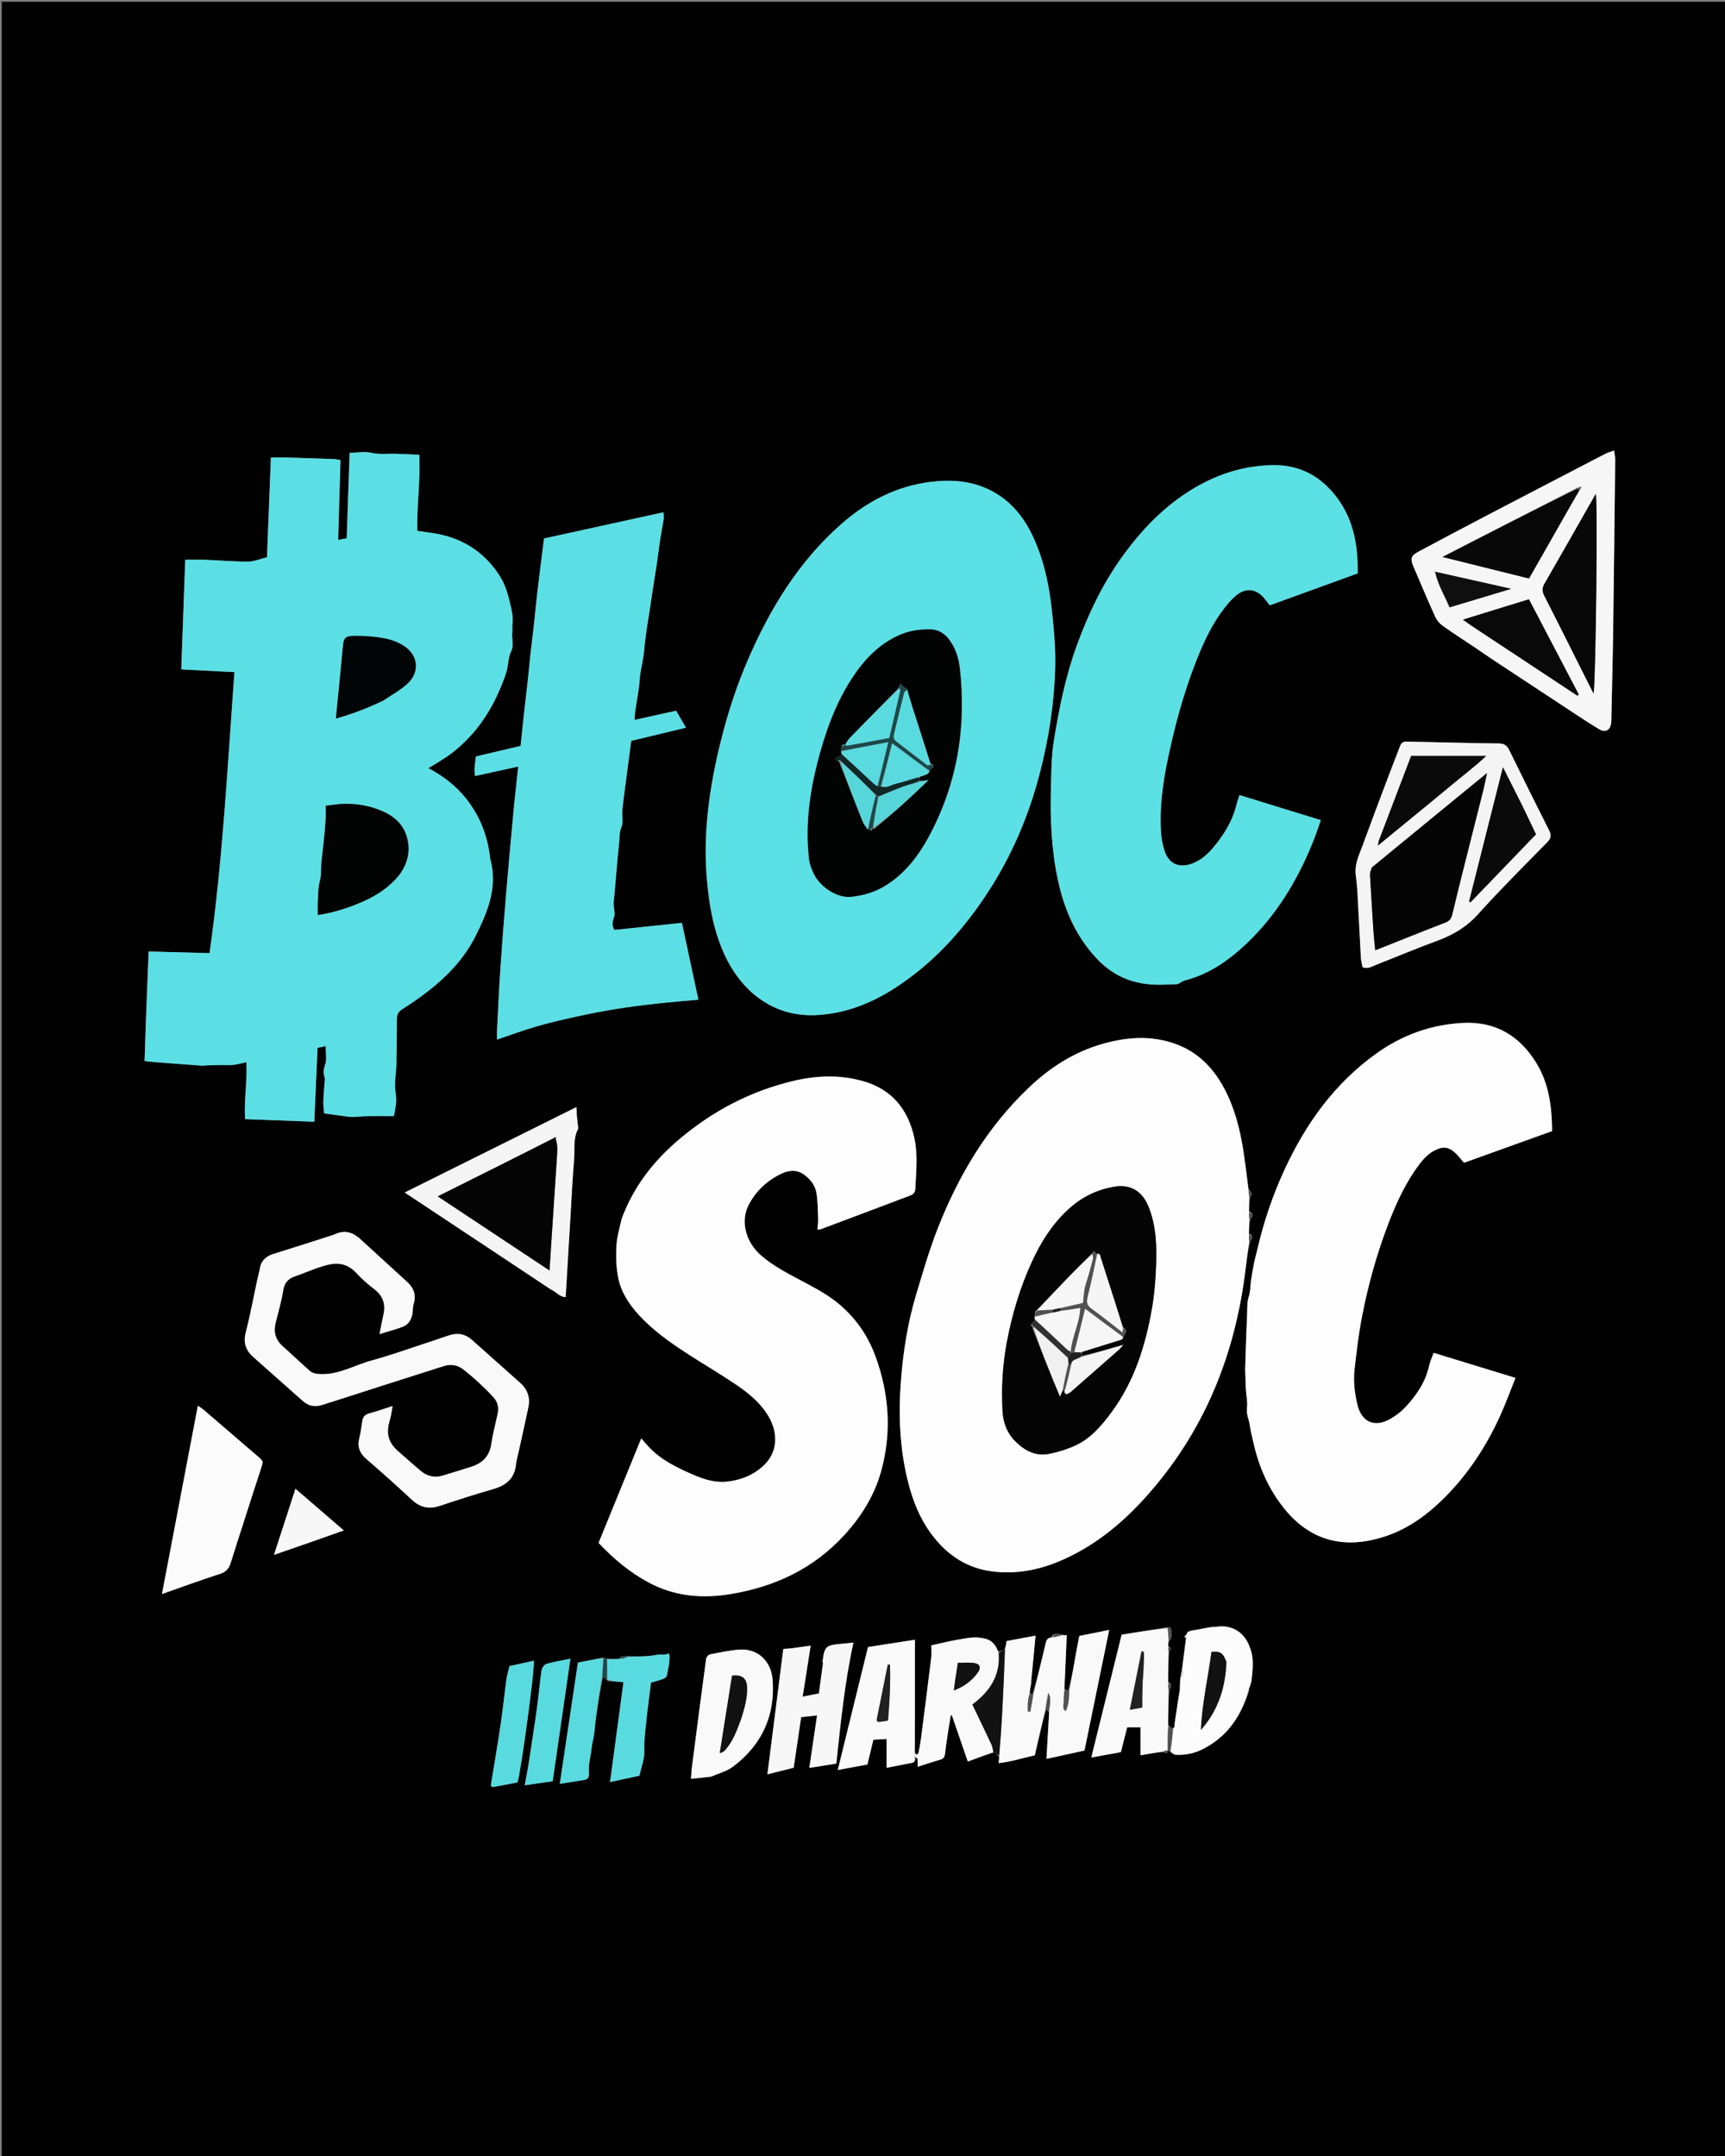 <svg version="1.1" id="Layer_1" xmlns="http://www.w3.org/2000/svg" xmlns:xlink="http://www.w3.org/1999/xlink" x="0px" y="0px"
	 width="100%" viewBox="0 0 2000 2500" enable-background="new 0 0 2000 2500" xml:space="preserve">
<rect x="0" y="0" width="2000" height="2500" fill="#808080" stroke="none"/>
<path fill="#010101" opacity="1" stroke="none" 
	d="
M934,2502 
	C622.667,2502 312.333,2502 2,2502 
	C2,1668.667 2,835.333 2,2 
	C668.667,2 1335.333,2 2002,2 
	C2002,835.333 2002,1668.667 2002,2502 
	C1646.333,2502 1290.667,2502 934,2502 
M1353.96,2029.973 
	C1353.96,2029.973 1353.612,2029.555 1355.039,2029.925 
	C1355.53,2029.956 1356.021,2029.987 1356.648,2031.703 
	C1358.768,2032.745 1360.84,2034.564 1363.015,2034.696 
	C1373.758,2035.346 1384.144,2033.351 1393.792,2028.564 
	C1420.878,2015.126 1437.315,1992.875 1447.178,1963.822 
	C1447.65,1961.368 1448.122,1958.913 1449.593,1954.974 
	C1450.114,1952.722 1450.886,1950.495 1451.113,1948.214 
	C1452.415,1935.117 1454.318,1921.954 1449.14,1909.375 
	C1448.68,1908.56 1448.221,1907.745 1447.484,1905.52 
	C1441.632,1894.324 1432.871,1887.296 1418.766,1885.407 
	C1414.564,1885.759 1410.361,1886.111 1404.547,1886.222 
	C1396.895,1887.88 1389.243,1889.538 1381.48,1890.233 
	C1380.333,1890.827 1379.186,1891.421 1376.774,1892.117 
	C1376.561,1892.878 1376.348,1893.639 1375.389,1895.308 
	C1374.644,1896.197 1373.899,1897.085 1373.153,1897.974 
	C1373.908,1898.459 1374.663,1898.944 1374.627,1901.119 
	C1373.213,1913.452 1371.8,1925.784 1369.614,1939.094 
	C1369.407,1940.748 1369.2,1942.403 1368.129,1945.547 
	C1368.209,1948.4 1368.289,1951.254 1367.603,1954.83 
	C1367.713,1956.562 1367.822,1958.293 1367.2,1961.474 
	C1365.502,1973.66 1363.804,1985.847 1361.525,1998.928 
	C1361.645,1999.97 1361.764,2001.013 1361.109,2003.158 
	C1360.844,2003.522 1360.58,2003.885 1359.132,2003.853 
	C1357.651,2003.145 1356.17,2002.438 1354.508,1999.899 
	C1354.568,1986.688 1354.629,1973.477 1355.903,1959.902 
	C1357.421,1956.916 1359.794,1953.817 1354.416,1949.894 
	C1354.495,1938.015 1354.575,1926.137 1355.741,1914.161 
	C1358.134,1912.024 1357.654,1910.579 1354.423,1908.255 
	C1354.51,1906.26 1354.598,1904.264 1356.234,1902.002 
	C1360,1897.365 1358.2,1892.206 1357.451,1887.201 
	C1357.414,1886.956 1355.323,1887.018 1352.436,1886.994 
	C1335.168,1889.828 1317.9,1892.663 1300.456,1895.527 
	C1288.74,1942.972 1277.176,1989.805 1265.287,2037.948 
	C1277.778,2035.662 1288.762,2033.653 1299.57,2031.675 
	C1302.104,2021.706 1304.447,2012.489 1306.883,2002.905 
	C1312.169,2002.905 1317.285,2002.905 1322.304,2002.905 
	C1322.304,2013.985 1322.304,2024.505 1322.304,2035.325 
	C1331.638,2033.694 1340.714,2032.108 1349.87,2031.702 
	C1353.248,2034.743 1353.474,2032.265 1353.96,2029.973 
M699.081,1944.375 
	C700.573,1945.651 702.065,1946.926 704.908,1949.216 
	C710.441,1949.653 715.974,1950.09 722.861,1950.634 
	C717.682,1989.232 712.585,2027.22 707.334,2066.358 
	C719.664,2063.712 730.807,2061.321 741.351,2059.059 
	C743.563,2048.762 747.463,2039.341 747.024,2030.126 
	C746.608,2021.394 747.585,2012.995 748.401,2004.542 
	C750.149,1986.426 752.649,1968.381 754.742,1951.12 
	C760.481,1949.403 764.945,1948.298 769.21,1946.672 
	C770.827,1946.056 772.966,1944.395 773.196,1942.945 
	C774.503,1934.707 777.341,1926.545 775.841,1917.17 
	C770.76,1919.654 766.156,1917.933 761.279,1918.922 
	C750.428,1921.121 739.036,1920.655 726.944,1920.427 
	C724.038,1920.108 720.964,1919.361 718.005,1923.557 
	C713.338,1923.711 708.671,1923.866 703.245,1923.059 
	C702.12,1922.737 700.996,1922.415 698.248,1922.069 
	C688.893,1924.016 679.537,1925.963 670.033,1927.941 
	C663.035,1974.849 656.112,2021.251 649.07,2068.459 
	C658.941,2066.886 668.268,2065.477 677.562,2063.883 
	C681.355,2063.233 683.064,2060.843 682.827,2056.848 
	C682.615,2053.273 682.548,2049.633 682.981,2046.09 
	C683.748,2039.825 685.264,2033.643 685.868,2027.369 
	C686.463,2021.193 688.453,2015.375 689.046,2009.085 
	C691.101,1987.284 694.827,1965.642 699.081,1944.375 
M1157.345,1914.793 
	C1152.758,1903.128 1146.656,1900.021 1134.343,1898.871 
	C1127.504,1898.232 1121.251,1899.554 1114.923,1900.53 
	C1103.258,1902.329 1091.776,1905.318 1079.775,1907.907 
	C1079.775,1913.52 1080.22,1917.838 1079.704,1922.038 
	C1075.865,1953.326 1071.869,1984.595 1067.835,2015.859 
	C1067.156,2021.12 1066.153,2026.345 1065.125,2031.552 
	C1064.545,2034.485 1062.98,2035.613 1060.832,2031.592 
	C1060.832,1988.184 1060.832,1944.777 1060.832,1901.372 
	C1042.075,1904.285 1024.189,1907.063 1006.394,1909.826 
	C994.696,1957.395 983.188,2004.191 971.33,2052.414 
	C983.916,2050.062 994.576,2048.07 1005.685,2045.993 
	C1008.048,2036.191 1010.333,2026.708 1012.614,2017.245 
	C1018.234,2016.946 1022.788,2016.703 1027.912,2016.43 
	C1027.912,2027.78 1027.912,2038.562 1027.912,2049.859 
	C1038.053,2047.873 1047.407,2046.003 1056.779,2044.226 
	C1059.964,2043.622 1061.651,2042.23 1061.545,2037.614 
	C1062.342,2038.225 1063.762,2038.777 1063.827,2039.458 
	C1064.089,2042.223 1063.936,2045.027 1063.936,2048.703 
	C1073.202,2045.751 1081.634,2042.85 1090.203,2040.432 
	C1094.156,2039.317 1095.285,2036.964 1095.682,2033.28 
	C1096.427,2026.356 1097.49,2019.464 1098.53,2012.574 
	C1099.718,2004.709 1101.026,1996.862 1102.282,1989.007 
	C1102.74,1989.039 1103.198,1989.071 1103.656,1989.104 
	C1109.749,2006.783 1115.841,2024.462 1122.085,2042.582 
	C1132.407,2038.77 1141.913,2035.259 1152.727,2032.064 
	C1154.455,2033.368 1156.183,2034.671 1158.529,2037.668 
	C1158.336,2039.56 1158.143,2041.452 1157.839,2044.435 
	C1172.555,2042.905 1185.931,2038.348 1199.772,2035.372 
	C1203.899,2017.307 1207.934,1999.644 1213.08,1982.28 
	C1214.034,1982.852 1214.988,1983.424 1216.318,1985.737 
	C1215.337,2003.263 1214.356,2020.789 1213.308,2039.51 
	C1229.028,2036.059 1243.419,2032.9 1257.365,2029.839 
	C1266.978,1982.949 1276.407,1936.962 1286.041,1889.972 
	C1274.058,1892.395 1262.68,1894.696 1251.412,1896.974 
	C1250.427,1901.943 1249.523,1906.147 1248.767,1910.379 
	C1245.812,1926.911 1242.905,1943.451 1238.547,1960.118 
	C1237.125,1960.036 1235.704,1959.954 1234.194,1958.055 
	C1235.065,1937.473 1235.936,1916.892 1236.817,1896.089 
	C1234.579,1896.089 1233.295,1896.089 1230.891,1895.17 
	C1227.036,1895.24 1222.088,1891.48 1218.741,1898.662 
	C1212.794,1899.033 1212.784,1904.037 1211.823,1907.956 
	C1207.229,1926.693 1202.833,1945.479 1196.894,1964.591 
	C1195.912,1964.393 1194.93,1964.196 1193.953,1962.319 
	C1194.355,1959.002 1194.758,1955.685 1196.202,1951.912 
	C1196.31,1949.959 1196.418,1948.006 1196.178,1944.302 
	C1197.621,1928.913 1199.064,1913.523 1200.648,1896.624 
	C1188.575,1898.881 1177.992,1900.859 1167.103,1902.895 
	C1166.547,1906.196 1166.062,1909.08 1164.32,1912.133 
	C1162.249,1913.418 1160.178,1914.703 1157.345,1914.793 
M1449.713,1413.732 
	C1453.49,1409.007 1453.347,1408.139 1448.246,1404.059 
	C1448.252,1398.743 1448.257,1393.428 1449.477,1387.911 
	C1453.526,1384.437 1449.962,1382.369 1447.577,1378.413 
	C1445.042,1360.301 1443.154,1342.068 1439.817,1324.105 
	C1435.242,1299.487 1428.031,1275.624 1414.742,1254.039 
	C1402.891,1234.789 1386.887,1219.97 1365.856,1211.656 
	C1334.656,1199.322 1302.851,1202.522 1271.996,1212.412 
	C1241.865,1222.07 1215.764,1239.36 1192.794,1261.24 
	C1144.658,1307.09 1111.488,1362.772 1087.405,1424.028 
	C1077.469,1449.3 1069.896,1475.545 1062.087,1501.598 
	C1052.628,1533.156 1047.458,1565.676 1044.769,1598.406 
	C1041.545,1637.639 1042.829,1676.846 1052.08,1715.389 
	C1058.03,1740.177 1067.284,1763.53 1083.565,1783.586 
	C1100.604,1804.575 1122.08,1818.217 1149.098,1821.934 
	C1176.479,1825.702 1202.794,1821 1228.141,1810.369 
	C1267.309,1793.942 1299.485,1767.838 1327.621,1736.708 
	C1395.756,1661.323 1432.05,1571.755 1444.121,1471.628 
	C1445.394,1461.066 1446.851,1450.527 1449.435,1439.491 
	C1451.26,1436.643 1454.38,1433.616 1448.096,1430.099 
	C1448.196,1424.789 1448.295,1419.478 1449.713,1413.732 
M169.216,1181.989 
	C168.695,1197.931 168.173,1213.873 167.636,1230.298 
	C171.051,1230.709 173.635,1231.114 176.235,1231.318 
	C195.082,1232.794 213.928,1234.266 232.782,1235.634 
	C235.409,1235.825 238.076,1235.418 240.726,1235.331 
	C245.939,1235.16 251.153,1234.958 256.367,1234.884 
	C260.954,1234.819 265.589,1235.326 270.118,1234.825 
	C275.134,1234.27 280.054,1232.858 285.666,1231.684 
	C286.832,1254.565 282.774,1275.925 284.13,1297.699 
	C311.335,1298.718 337.353,1299.693 364.403,1300.706 
	C365.645,1272.382 366.895,1243.895 368.158,1215.08 
	C371.833,1214.264 374.517,1213.669 377.496,1213.007 
	C377.496,1220.786 379.219,1228.383 376.991,1234.554 
	C374.941,1240.232 374.817,1244.704 376.486,1249.974 
	C376.96,1251.472 376.516,1253.282 376.4,1254.943 
	C375.89,1262.247 375.078,1269.543 374.906,1276.854 
	C374.786,1281.933 375.528,1287.033 375.81,1291.062 
	C386.558,1292.542 395.708,1293.845 404.873,1295.031 
	C406.839,1295.285 408.864,1295.217 410.853,1295.123 
	C416.8,1294.839 422.739,1294.285 428.688,1294.176 
	C437.635,1294.01 446.587,1294.133 456.668,1294.133 
	C457.651,1288.163 459.213,1282.438 459.373,1276.673 
	C459.546,1270.479 457.908,1264.244 457.959,1258.034 
	C458.021,1250.398 459.357,1242.778 459.534,1235.137 
	C459.947,1217.21 460.108,1199.275 460.127,1181.343 
	C460.132,1176.177 461.945,1173.048 466.485,1170.161 
	C477.134,1163.391 487.588,1156.209 497.502,1148.408 
	C519.426,1131.154 538.548,1110.853 551.067,1085.982 
	C565.192,1057.92 577.585,1028.69 568.331,995.768 
	C568.065,994.822 568.166,993.779 568.038,992.788 
	C564.822,967.844 555.878,945.3 540.07,925.576 
	C528.434,911.058 513.979,900.027 496.672,890.655 
	C500.476,888.411 503.632,886.699 506.633,884.748 
	C512.731,880.783 519.032,877.055 524.744,872.585 
	C549.098,853.527 566.61,829.186 578.839,800.955 
	C582.007,793.641 585.067,786.211 587.289,778.577 
	C589.493,771.004 589.181,762.429 592.523,755.529 
	C596.334,747.661 592.867,740.332 593.945,732.868 
	C594.322,730.259 593.624,727.491 594.027,724.89 
	C595.21,717.245 593.817,709.954 592.118,702.534 
	C589.286,690.17 586.044,678.023 579.039,667.252 
	C560.478,638.715 534.061,622.672 500.519,617.992 
	C495.01,617.224 489.511,616.386 483.718,615.537 
	C483.252,585.871 487.473,556.866 486.155,527.375 
	C476.289,526.944 467.334,526.47 458.374,526.185 
	C449.397,525.899 440.097,527.193 431.524,525.234 
	C422.836,523.249 414.796,524.798 405.362,525.157 
	C404.244,558.132 403.132,590.949 402.004,624.211 
	C398.544,624.86 395.746,625.384 392.04,626.078 
	C392.956,594.735 393.846,564.268 394.743,533.581 
	C391.582,533.045 389.333,532.404 387.063,532.32 
	C368.778,531.641 350.491,531.021 332.201,530.488 
	C326.342,530.318 320.474,530.461 314.106,530.461 
	C312.568,569.521 311.066,607.644 309.552,646.104 
	C301.913,648.001 294.864,651.184 287.798,651.22 
	C271.18,651.305 254.559,649.778 237.93,649.127 
	C230.47,648.835 222.99,649.078 214.778,649.078 
	C213.23,691.895 211.712,733.891 210.182,776.198 
	C231.298,777.281 251.167,778.3 271.822,779.36 
	C263.805,888.427 258.322,996.846 242.967,1105.212 
	C219.096,1104.576 196.025,1103.962 172.318,1103.33 
	C171.321,1129.648 170.365,1154.884 169.216,1181.989 
M871.943,1151.129 
	C893.206,1169.894 918.48,1178.386 946.319,1177.069 
	C979.561,1175.496 1009.812,1163.637 1037.668,1145.632 
	C1081.764,1117.131 1116.251,1079.126 1144.773,1035.594 
	C1172.641,993.06 1192.428,946.856 1205.293,897.586 
	C1215.854,857.141 1222.268,816.066 1223.424,774.399 
	C1224.03,752.548 1221.986,730.512 1219.665,708.717 
	C1216.379,677.864 1210.048,647.574 1196.294,619.39 
	C1184.206,594.621 1166.459,575.439 1140.433,564.981 
	C1120.431,556.944 1099.56,556.194 1078.499,558.852 
	C1038.874,563.853 1005.07,581.571 975.472,607.618 
	C925.954,651.193 892.576,706.048 866.792,765.926 
	C854.017,795.593 844.045,826.262 836.169,857.632 
	C822.399,912.477 814.419,967.821 820.013,1024.524 
	C822.209,1046.778 825.825,1068.721 833.194,1089.924 
	C841.172,1112.879 852.773,1133.56 871.943,1151.129 
M720.571,1413.73 
	C718.541,1423.782 715.31,1433.771 714.788,1443.9 
	C714.144,1456.404 714.337,1469.301 716.734,1481.526 
	C719.982,1498.09 729.216,1512.201 740.623,1524.661 
	C756.943,1542.487 776.48,1556.36 796.597,1569.419 
	C815.278,1581.545 834.532,1592.807 852.99,1605.255 
	C868.175,1615.495 882.449,1627.148 891.687,1643.456 
	C901.665,1661.071 903.053,1684.379 883.379,1701.233 
	C871.818,1711.137 858.507,1716.216 843.544,1717.968 
	C829.394,1719.624 816.569,1715.585 803.899,1710.102 
	C785.195,1702.009 766.895,1693.299 752.573,1678.195 
	C749.755,1675.224 747.135,1672.065 743.481,1667.925 
	C726.588,1709.29 710.237,1749.327 694.01,1789.062 
	C711.804,1807.933 730.652,1823.605 752.669,1835.293 
	C782.751,1851.263 814.522,1853.842 847.641,1848.31 
	C899.173,1839.702 943.883,1818.467 979.445,1779.385 
	C999.028,1757.865 1014.049,1733.439 1021.698,1705.558 
	C1033.997,1660.73 1030.959,1616.058 1014.903,1572.438 
	C1006.246,1548.918 992.482,1528.865 973.209,1512.546 
	C959.855,1501.239 944.565,1493.293 929.301,1485.15 
	C912.886,1476.392 896.255,1467.98 882.1,1455.55 
	C864.428,1440.032 858.203,1415.906 868.078,1397.05 
	C876.644,1380.694 889.784,1368.521 906.459,1360.713 
	C914.846,1356.786 923.924,1356.062 932.159,1361.976 
	C939.746,1367.422 945.328,1374.706 946.716,1383.885 
	C948.199,1393.69 948.235,1403.731 948.589,1413.68 
	C948.728,1417.586 948.017,1421.523 947.673,1425.676 
	C949.352,1425.591 950.416,1425.783 951.286,1425.457 
	C986.115,1412.39 1020.941,1399.314 1055.715,1386.104 
	C1058.851,1384.913 1061.026,1382.662 1061.218,1378.659 
	C1062.189,1358.397 1064.465,1338.149 1059.754,1317.999 
	C1052.187,1285.638 1033.762,1263.273 1001.194,1253.813 
	C974.26,1245.99 947.016,1246.997 920.202,1253.318 
	C870.451,1265.046 826.184,1288.286 787.28,1321.284 
	C757.958,1346.154 734.652,1375.742 720.571,1413.73 
M1443.685,1588.979 
	C1443.945,1596.307 1444.096,1603.641 1444.497,1610.961 
	C1444.898,1618.278 1446.676,1625.724 1445.776,1632.851 
	C1444.855,1640.148 1448.18,1646.154 1449.064,1652.817 
	C1449.935,1659.378 1451.738,1665.818 1453.157,1672.305 
	C1459.204,1699.952 1470.228,1725.333 1487.744,1747.705 
	C1518.454,1786.927 1558.281,1796.711 1604.474,1781.996 
	C1631.405,1773.417 1653.735,1757.416 1673.608,1737.755 
	C1701.391,1710.27 1722.581,1678.163 1738.781,1642.771 
	C1745.369,1628.378 1750.763,1613.439 1757.097,1597.765 
	C1724.517,1587.788 1693.311,1578.232 1662.164,1568.694 
	C1660.07,1574.649 1657.962,1579.142 1656.919,1583.87 
	C1652.77,1602.677 1642.272,1617.899 1629.55,1631.599 
	C1624.262,1637.293 1617.658,1642.2 1610.817,1645.934 
	C1593.238,1655.529 1578.52,1648.642 1573.843,1629.041 
	C1570.662,1615.705 1568.896,1602.042 1570.441,1588.394 
	C1572.757,1567.936 1575.112,1547.413 1579.012,1527.22 
	C1586.201,1490.001 1596.319,1453.495 1609.988,1418.086 
	C1619.218,1394.176 1629.895,1370.947 1645.445,1350.307 
	C1650.498,1343.601 1656.112,1337.582 1663.801,1333.732 
	C1672.729,1329.26 1679.196,1329.622 1686.706,1336.312 
	C1690.597,1339.777 1693.717,1344.108 1697.406,1348.299 
	C1731.521,1336.018 1765.495,1323.788 1799.599,1311.51 
	C1799.244,1283.277 1795.906,1256.638 1781.428,1232.898 
	C1762.255,1201.459 1734.404,1184.408 1696.877,1186.13 
	C1659.735,1187.833 1625.964,1200.009 1595.765,1221.629 
	C1547.661,1256.067 1514.347,1302.411 1489.728,1355.44 
	C1476.194,1384.594 1465.763,1414.912 1458.423,1446.251 
	C1456.913,1452.699 1455.117,1459.084 1453.764,1465.564 
	C1452.477,1471.725 1451.483,1477.954 1450.571,1484.184 
	C1449.607,1490.763 1449.832,1497.686 1447.804,1503.892 
	C1445.796,1510.036 1446.257,1516.053 1445.986,1522.115 
	C1445.018,1543.732 1444.345,1565.362 1443.685,1588.979 
M1494.69,693.78 
	C1521.124,684.167 1547.557,674.554 1574.112,664.898 
	C1574.609,633.545 1569.732,604.279 1551.473,578.909 
	C1533.074,553.346 1508.265,538.883 1475.985,539.343 
	C1443.658,539.804 1413.729,548.959 1385.949,565.148 
	C1351.083,585.468 1323.743,613.887 1300.467,646.408 
	C1278.057,677.718 1261.733,712.165 1248.545,748.247 
	C1235.391,784.236 1227.915,821.612 1221.835,859.204 
	C1218.885,877.45 1218.973,896.247 1218.469,914.816 
	C1217.526,949.603 1219.045,984.278 1226.161,1018.48 
	C1232.051,1046.79 1242.042,1073.496 1259.405,1096.883 
	C1276.529,1119.95 1296.614,1137.056 1329.579,1141.041 
	C1340.946,1142.416 1352.618,1141.718 1364.12,1141.234 
	C1367.337,1141.099 1370.291,1137.753 1373.627,1136.899 
	C1401.177,1129.85 1423.68,1114.306 1444.045,1095.244 
	C1479.712,1061.861 1504.154,1021.028 1522.319,976.129 
	C1525.534,968.181 1528.167,959.997 1531.398,951.009 
	C1499.435,941.153 1468.448,931.597 1437.073,921.922 
	C1435.744,926.139 1434.469,929.542 1433.604,933.045 
	C1428.783,952.573 1418.505,969.115 1405.507,984.087 
	C1399.146,991.413 1391.819,997.744 1382.551,1001.237 
	C1366.667,1007.224 1354.832,1001.678 1349.85,985.488 
	C1347.912,979.188 1346.601,972.534 1346.157,965.964 
	C1344.193,936.853 1348.099,908.311 1354.067,879.815 
	C1361.994,841.962 1371.995,804.783 1386.006,768.732 
	C1393.854,748.543 1402.674,728.752 1415.241,710.991 
	C1420.389,703.715 1426.096,696.498 1432.829,690.755 
	C1444.644,680.679 1457.136,682.653 1466.628,694.757 
	C1468.423,697.047 1470.212,699.341 1472.222,701.913 
	C1479.54,699.215 1486.364,696.7 1494.69,693.78 
M595.998,933.234 
	C593.062,965.98 589.987,998.714 587.234,1031.475 
	C584.726,1061.317 582.354,1091.174 580.324,1121.052 
	C578.676,1145.302 577.6,1169.592 576.334,1193.867 
	C576.145,1197.487 576.307,1201.124 576.307,1205.441 
	C591.767,1200.229 606.545,1194.693 621.656,1190.308 
	C636.98,1185.861 652.568,1182.247 668.163,1178.83 
	C683.512,1175.467 698.958,1172.444 714.469,1169.943 
	C730.204,1167.406 746.044,1165.446 761.887,1163.68 
	C777.683,1161.919 793.541,1160.713 809.734,1159.23 
	C803.36,1129.493 797.064,1100.116 790.635,1070.12 
	C764.407,1072.87 738.356,1075.601 712.283,1078.334 
	C709.402,1073.406 709.905,1069.026 711.871,1063.578 
	C713.497,1059.075 711.483,1053.326 711.427,1048.126 
	C711.391,1044.841 712.01,1041.551 712.302,1038.26 
	C714.154,1017.385 715.816,996.491 717.964,975.647 
	C718.531,970.143 717.98,964.695 720.552,958.979 
	C722.89,953.783 720.969,946.783 721.48,940.624 
	C722.167,932.343 723.325,924.098 724.392,915.852 
	C726.816,897.101 729.308,878.358 731.841,859.084 
	C752.924,854.007 773.612,849.025 795.333,843.795 
	C791.06,836.438 787.467,830.251 783.914,824.133 
	C767.379,827.786 752.004,831.183 735.678,834.789 
	C736.009,830.445 736.068,827.505 736.482,824.616 
	C738.174,812.8 740.718,801.05 741.53,789.179 
	C742.356,777.102 745.911,765.582 746.899,753.492 
	C748.494,733.987 752.415,714.681 755.099,695.255 
	C757.757,676.02 761.42,656.943 763.729,637.648 
	C765.189,625.449 767.688,613.377 769.545,601.221 
	C769.866,599.118 769.309,596.88 769.113,594.062 
	C722.59,604.259 676.831,614.288 630.77,624.384 
	C628.191,645.06 625.556,665.154 623.211,685.282 
	C620.902,705.102 619.195,724.995 616.656,744.783 
	C614.103,764.683 612.662,784.691 610.173,804.597 
	C607.664,824.659 605.773,844.797 603.605,864.953 
	C585.865,869.13 569.094,873.078 551.798,877.151 
	C550.979,884.864 549.194,892.077 550.901,899.832 
	C567.583,896.157 583.457,892.66 600.847,888.829 
	C599.28,903.878 597.844,917.679 595.998,933.234 
M367.654,1470.268 
	C372.117,1468.948 376.522,1467.367 381.055,1466.358 
	C393.323,1463.626 403.878,1466.153 412.811,1475.783 
	C419.125,1482.589 426.129,1488.914 433.547,1494.496 
	C443.844,1502.245 447.363,1511.851 444.59,1524.206 
	C443.022,1531.189 441.753,1538.239 440.016,1546.924 
	C449.947,1543.858 458.574,1541.667 466.827,1538.503 
	C473.922,1535.784 477.309,1529.642 478.316,1522.242 
	C478.763,1518.963 478.528,1515.499 479.5,1512.401 
	C482.762,1502.008 480.017,1493.684 472.078,1486.486 
	C453.837,1469.947 435.809,1453.172 417.571,1436.63 
	C409.42,1429.237 400.228,1425.945 389.373,1430.723 
	C386.338,1432.059 383.133,1433.028 379.965,1434.039 
	C359.13,1440.686 338.323,1447.423 317.424,1453.864 
	C308.69,1456.555 302.903,1461.484 301.28,1470.835 
	C300.371,1476.071 298.88,1481.203 297.756,1486.405 
	C293.553,1505.871 289.992,1525.501 284.997,1544.761 
	C281.923,1556.612 284.72,1565.589 293.469,1573.358 
	C312.648,1590.39 331.85,1607.395 351.02,1624.436 
	C357.264,1629.987 364.643,1631.808 372.393,1629.422 
	C395.261,1622.382 417.975,1614.841 440.765,1607.545 
	C465.369,1599.669 489.985,1591.829 514.608,1584.014 
	C523.228,1581.278 531.131,1582.95 538.078,1588.572 
	C544.026,1593.385 549.885,1598.335 555.489,1603.541 
	C561.325,1608.964 567.048,1614.551 572.378,1620.465 
	C577.372,1626.007 578.575,1632.67 576.861,1640.061 
	C574.171,1651.658 571.358,1663.264 569.519,1675.011 
	C567.338,1688.946 559.103,1696.783 546.323,1700.816 
	C535.273,1704.303 524.223,1707.798 513.117,1711.1 
	C503.818,1713.865 495.271,1711.863 487.934,1705.732 
	C478.995,1698.263 470.433,1690.347 461.582,1682.773 
	C452.863,1675.312 448.391,1666.173 450.16,1654.594 
	C450.81,1650.344 452.223,1646.215 453.137,1641.998 
	C453.805,1638.915 454.226,1635.779 455.14,1630.425 
	C444.786,1633.722 436.488,1636.652 428.019,1638.953 
	C423.119,1640.284 420.757,1643.01 420.049,1647.867 
	C419.092,1654.438 418.244,1661.069 416.619,1667.49 
	C414.026,1677.734 417.109,1685.216 425.108,1692.081 
	C443.046,1707.477 460.58,1723.357 477.941,1739.405 
	C487.518,1748.256 497.773,1750.202 510.045,1746.101 
	C530.448,1739.284 550.941,1732.679 571.615,1726.749 
	C586.389,1722.512 596.358,1714.792 598.185,1698.588 
	C598.85,1692.686 600.577,1686.901 601.851,1681.07 
	C605.453,1664.583 609.203,1648.127 612.637,1631.606 
	C614.928,1620.582 611.588,1611.139 603.241,1603.654 
	C584.659,1586.992 565.916,1570.509 547.351,1553.828 
	C539.344,1546.633 530.374,1545.206 520.417,1548.477 
	C513.498,1550.75 506.65,1553.239 499.726,1555.495 
	C476.661,1563.014 453.8,1571.292 430.429,1577.699 
	C410.628,1583.127 392.44,1594.511 370.622,1593.311 
	C365.88,1593.05 362.278,1592.308 359.26,1589.662 
	C348.505,1580.232 338.162,1570.335 327.515,1560.78 
	C319.225,1553.341 316.97,1544.365 319.606,1533.761 
	C322.704,1521.297 326.309,1508.9 328.369,1496.259 
	C329.723,1487.952 333.519,1483.058 341.071,1480.324 
	C349.479,1477.28 357.83,1474.077 367.654,1470.268 
M1710.105,750.783 
	C1716.933,755.45 1723.7,760.208 1730.599,764.767 
	C1763.549,786.541 1796.518,808.285 1829.519,829.981 
	C1837.572,835.275 1845.672,840.51 1853.934,845.466 
	C1861.222,849.837 1866.833,846.975 1867.986,838.61 
	C1868.212,836.968 1868.174,835.285 1868.209,833.62 
	C1868.921,800.024 1869.819,766.43 1870.291,732.831 
	C1871.226,666.203 1871.943,599.572 1872.671,532.942 
	C1872.704,529.858 1871.964,526.765 1871.429,522.412 
	C1867.213,523.95 1864.384,524.673 1861.843,525.962 
	C1851.169,531.381 1840.58,536.969 1829.961,542.495 
	C1794.878,560.753 1759.762,578.949 1724.723,597.291 
	C1697.935,611.314 1671.19,625.423 1644.538,639.704 
	C1635.897,644.334 1634.898,647.839 1638.704,656.752 
	C1647.018,676.225 1655.236,695.744 1663.955,715.034 
	C1665.764,719.035 1669.003,722.93 1672.574,725.495 
	C1684.42,734.005 1696.719,741.886 1710.105,750.783 
M1623.026,865.736 
	C1617.45,880.266 1611.796,894.766 1606.314,909.331 
	C1597.428,932.942 1588.538,956.553 1579.885,980.25 
	C1575.819,991.387 1570.234,1002.202 1571.932,1014.763 
	C1572.91,1022.003 1573.56,1029.305 1573.963,1036.601 
	C1575.321,1061.18 1576.435,1085.772 1577.82,1110.35 
	C1578.039,1114.234 1579.179,1118.067 1579.839,1121.629 
	C1586.399,1123.895 1591.034,1120.461 1595.813,1118.6 
	C1619.306,1109.456 1642.519,1099.565 1666.186,1090.908 
	C1684.488,1084.213 1700.189,1075.029 1713.585,1060.149 
	C1739.407,1031.468 1766.852,1004.242 1793.836,976.621 
	C1797.926,972.435 1799.059,968.851 1796.361,963.485 
	C1780.682,932.299 1765.087,901.068 1749.788,869.694 
	C1747.071,864.123 1743.701,862.114 1737.534,862.062 
	C1711.216,861.843 1684.903,861.103 1658.588,860.544 
	C1649.943,860.36 1641.298,860.15 1632.654,859.95 
	C1628.926,859.864 1625.156,859.685 1623.026,865.736 
M282.338,1765.591 
	C289.033,1744.81 295.639,1723.999 302.467,1703.262 
	C305.351,1694.505 305.607,1694.525 299.241,1689.037 
	C278.128,1670.837 256.989,1652.665 235.826,1634.521 
	C234.234,1633.156 232.372,1632.104 229.396,1630.051 
	C215.444,1703.252 201.74,1775.156 187.793,1848.33 
	C211.262,1840.112 233.074,1832.09 255.174,1824.963 
	C262.109,1822.727 265.45,1818.825 267.439,1812.333 
	C272.07,1797.218 277.061,1782.214 282.338,1765.591 
M639.286,1495.674 
	C644.865,1497.929 648.68,1503.819 655.823,1504.086 
	C657.743,1471.824 659.612,1440.086 661.527,1408.35 
	C662.809,1387.09 663.818,1365.805 665.607,1344.587 
	C666.594,1332.882 664.257,1320.708 670.009,1309.516 
	C670.794,1307.99 670.005,1305.616 669.827,1303.645 
	C669.508,1300.112 669.034,1296.592 668.749,1293.057 
	C668.523,1290.246 668.482,1287.421 668.322,1283.753 
	C601.757,1316.862 536.237,1349.451 469.236,1382.778 
	C526.448,1420.684 582.316,1457.698 639.286,1495.674 
M916.394,1911.496 
	C913.812,1911.667 911.231,1911.839 908.199,1912.04 
	C902.072,1960.341 896.001,2008.206 889.762,2057.388 
	C900.686,2054.651 910.433,2052.208 920.185,2049.765 
	C923.136,2029.861 925.955,2010.854 928.881,1991.122 
	C935.065,1990.451 940.783,1989.832 947.307,1989.125 
	C944.222,2010.138 941.363,2029.623 938.376,2049.969 
	C949.574,2048.18 959.299,2046.626 969.626,2044.976 
	C974.677,1997.825 979.268,1951.132 989.505,1904.674 
	C983.755,1905.261 979.48,1905.736 975.196,1906.128 
	C957.441,1907.753 956.005,1909.067 953.769,1926.132 
	C953.646,1927.064 954.255,1928.092 954.134,1929.024 
	C952.634,1940.503 951.062,1951.973 949.479,1963.661 
	C943.239,1964.895 937.593,1966.012 930.598,1967.396 
	C933.786,1947.122 936.784,1928.055 939.902,1908.224 
	C931.84,1909.344 924.976,1910.298 916.394,1911.496 
M824.866,2060.079 
	C833.272,2056.289 842.719,2053.882 849.905,2048.471 
	C883.089,2023.484 898.797,1989.708 895.819,1948.202 
	C894.177,1925.313 877.687,1911.191 856.975,1912.838 
	C845.569,1913.744 834.261,1916.17 823.01,1918.415 
	C821.24,1918.768 818.941,1921.657 818.677,1923.615 
	C813.004,1965.688 807.57,2007.795 802.143,2049.902 
	C801.656,2053.684 801.536,2057.514 801.148,2062.608 
	C809.457,2061.752 816.324,2061.045 824.866,2060.079 
M612.24,2049.322 
	C611.014,2056.024 609.788,2062.727 608.44,2070.091 
	C619.421,2068.521 629.489,2067.082 640.787,2065.467 
	C647.503,2019.039 654.3,1972.05 661.341,1923.375 
	C651.122,1925.475 642.07,1926.842 633.381,1929.432 
	C630.917,1930.166 628.262,1934.281 627.838,1937.161 
	C625.722,1951.517 624.602,1966.018 622.603,1980.395 
	C619.478,2002.866 615.929,2025.279 612.24,2049.322 
M569.303,2068.987 
	C568.727,2073.155 571.61,2072.158 573.734,2071.779 
	C582.512,2070.209 591.266,2068.504 599.905,2066.873 
	C603.562,2058.101 620.519,1932.762 618.881,1925.699 
	C609.279,1927.825 599.678,1929.951 590.705,1931.938 
	C589.325,1937.707 587.858,1942.157 587.241,1946.722 
	C584.889,1964.111 583.118,1981.583 580.556,1998.94 
	C577.185,2021.783 573.272,2044.546 569.303,2068.987 
M361.184,1787.898 
	C373.134,1783.658 385.084,1779.418 398.599,1774.622 
	C379.288,1757.974 361.409,1742.56 342.571,1726.318 
	C334.107,1752.365 326.203,1776.69 317.669,1802.956 
	C332.896,1797.631 346.274,1792.952 361.184,1787.898 
z"/>
<path fill="#5BDFE4" opacity="1" stroke="none" 
	d="
M169.313,1181.054 
	C170.365,1154.884 171.321,1129.648 172.318,1103.33 
	C196.025,1103.962 219.096,1104.576 242.967,1105.212 
	C258.322,996.846 263.805,888.427 271.822,779.36 
	C251.167,778.3 231.298,777.281 210.182,776.198 
	C211.712,733.891 213.23,691.895 214.778,649.078 
	C222.99,649.078 230.47,648.835 237.93,649.127 
	C254.559,649.778 271.18,651.305 287.798,651.22 
	C294.864,651.184 301.913,648.001 309.552,646.104 
	C311.066,607.644 312.568,569.521 314.106,530.461 
	C320.474,530.461 326.342,530.318 332.201,530.488 
	C350.491,531.021 368.778,531.641 387.063,532.32 
	C389.333,532.404 391.582,533.045 394.743,533.581 
	C393.846,564.268 392.956,594.735 392.04,626.078 
	C395.746,625.384 398.544,624.86 402.004,624.211 
	C403.132,590.949 404.244,558.132 405.362,525.157 
	C414.796,524.798 422.836,523.249 431.524,525.234 
	C440.097,527.193 449.397,525.899 458.374,526.185 
	C467.334,526.47 476.289,526.944 486.155,527.375 
	C487.473,556.866 483.252,585.871 483.718,615.537 
	C489.511,616.386 495.01,617.224 500.519,617.992 
	C534.061,622.672 560.478,638.715 579.039,667.252 
	C586.044,678.023 589.286,690.17 592.118,702.534 
	C593.817,709.954 595.21,717.245 594.027,724.89 
	C593.624,727.491 594.322,730.259 593.945,732.868 
	C592.867,740.332 596.334,747.661 592.523,755.529 
	C589.181,762.429 589.493,771.004 587.289,778.577 
	C585.067,786.211 582.007,793.641 578.839,800.955 
	C566.61,829.186 549.098,853.527 524.744,872.585 
	C519.032,877.055 512.731,880.783 506.633,884.748 
	C503.632,886.699 500.476,888.411 496.672,890.655 
	C513.979,900.027 528.434,911.058 540.07,925.576 
	C555.878,945.3 564.822,967.844 568.038,992.788 
	C568.166,993.779 568.065,994.822 568.331,995.768 
	C577.585,1028.69 565.192,1057.92 551.067,1085.982 
	C538.548,1110.853 519.426,1131.154 497.502,1148.408 
	C487.588,1156.209 477.134,1163.391 466.485,1170.161 
	C461.945,1173.048 460.132,1176.177 460.127,1181.343 
	C460.108,1199.275 459.947,1217.21 459.534,1235.137 
	C459.357,1242.778 458.021,1250.398 457.959,1258.034 
	C457.908,1264.244 459.546,1270.479 459.373,1276.673 
	C459.213,1282.438 457.651,1288.163 456.668,1294.133 
	C446.587,1294.133 437.635,1294.01 428.688,1294.176 
	C422.739,1294.285 416.8,1294.839 410.853,1295.123 
	C408.864,1295.217 406.839,1295.285 404.873,1295.031 
	C395.708,1293.845 386.558,1292.542 375.81,1291.062 
	C375.528,1287.033 374.786,1281.933 374.906,1276.854 
	C375.078,1269.543 375.89,1262.247 376.4,1254.943 
	C376.516,1253.282 376.96,1251.472 376.486,1249.974 
	C374.817,1244.704 374.941,1240.232 376.991,1234.554 
	C379.219,1228.383 377.496,1220.786 377.496,1213.007 
	C374.517,1213.669 371.833,1214.264 368.158,1215.08 
	C366.895,1243.895 365.645,1272.382 364.403,1300.706 
	C337.353,1299.693 311.335,1298.718 284.13,1297.699 
	C282.774,1275.925 286.832,1254.565 285.666,1231.684 
	C280.054,1232.858 275.134,1234.27 270.118,1234.825 
	C265.589,1235.326 260.954,1234.819 256.367,1234.884 
	C251.153,1234.958 245.939,1235.16 240.726,1235.331 
	C238.076,1235.418 235.409,1235.825 232.782,1235.634 
	C213.928,1234.266 195.082,1232.794 176.235,1231.318 
	C173.635,1231.114 171.051,1230.709 167.636,1230.298 
	C168.173,1213.873 168.695,1197.931 169.313,1181.054 
M473.687,983.222 
	C472.96,962.733 462.447,949.076 444.096,940.932 
	C429.265,934.35 413.651,931.612 397.517,932.155 
	C391.09,932.372 384.695,933.553 377.681,934.365 
	C377.681,940.408 377.929,945.326 377.625,950.21 
	C377.113,958.449 376.336,966.675 375.512,974.891 
	C374.72,982.794 373.645,990.668 372.844,998.57 
	C372.044,1006.454 372.943,1014.342 370.763,1022.303 
	C368.792,1029.498 369.012,1037.328 368.577,1044.896 
	C368.28,1050.045 368.52,1055.225 368.52,1060.992 
	C386.081,1058.345 401.801,1053.291 417.129,1046.908 
	C432.61,1040.461 446.805,1032.031 458.42,1019.687 
	C467.628,1009.902 473.339,998.594 473.687,983.222 
M445.01,811.988 
	C454.26,805.597 464.427,800.189 472.559,792.6 
	C487.072,779.055 484.808,759.33 467.901,748.761 
	C461.309,744.64 453.497,741.663 445.853,740.224 
	C435.035,738.188 423.854,737.275 412.833,737.316 
	C399.455,737.367 398.413,739.243 397.351,751.95 
	C395.969,768.472 394.206,784.963 392.594,801.466 
	C391.59,811.74 390.56,822.011 389.46,833.109 
	C409.091,827.688 426.598,820.745 445.01,811.988 
z"/>
<path fill="#FDFDFD" opacity="1" stroke="none" 
	d="
M1448.262,1388.112 
	C1448.257,1393.428 1448.252,1398.743 1448.077,1405.752 
	C1448.07,1409.686 1448.232,1411.927 1448.394,1414.168 
	C1448.295,1419.478 1448.196,1424.789 1447.954,1431.519 
	C1447.949,1435.285 1448.086,1437.631 1448.222,1439.977 
	C1446.851,1450.527 1445.394,1461.066 1444.121,1471.628 
	C1432.05,1571.755 1395.756,1661.323 1327.621,1736.708 
	C1299.485,1767.838 1267.309,1793.942 1228.141,1810.369 
	C1202.794,1821 1176.479,1825.702 1149.098,1821.934 
	C1122.08,1818.217 1100.604,1804.575 1083.565,1783.586 
	C1067.284,1763.53 1058.03,1740.177 1052.08,1715.389 
	C1042.829,1676.846 1041.545,1637.639 1044.769,1598.406 
	C1047.458,1565.676 1052.628,1533.156 1062.087,1501.598 
	C1069.896,1475.545 1077.469,1449.3 1087.405,1424.028 
	C1111.488,1362.772 1144.658,1307.09 1192.794,1261.24 
	C1215.764,1239.36 1241.865,1222.07 1271.996,1212.412 
	C1302.851,1202.522 1334.656,1199.322 1365.856,1211.656 
	C1386.887,1219.97 1402.891,1234.789 1414.742,1254.039 
	C1428.031,1275.624 1435.242,1299.487 1439.817,1324.105 
	C1443.154,1342.068 1445.042,1360.301 1447.545,1379.738 
	C1447.763,1383.412 1448.013,1385.762 1448.262,1388.112 
M1174.47,1668.445 
	C1185.816,1680.862 1199.186,1689.238 1216.651,1685.755 
	C1226.96,1683.7 1237.286,1680.474 1246.824,1676.081 
	C1264.504,1667.938 1276.919,1653.37 1288.257,1638.095 
	C1315.199,1601.793 1328.248,1559.89 1335.772,1516.066 
	C1338.463,1500.394 1339.705,1484.379 1340.332,1468.47 
	C1341.25,1445.191 1340.645,1421.937 1331.856,1399.745 
	C1324.497,1381.161 1310.712,1372.694 1291.062,1376.196 
	C1271.956,1379.601 1255.151,1387.681 1240.599,1400.546 
	C1220.765,1418.08 1207.023,1439.939 1196.16,1463.703 
	C1182.594,1493.375 1173.343,1524.38 1167.334,1556.505 
	C1162.401,1582.881 1160.874,1609.303 1162.346,1635.989 
	C1162.982,1647.516 1166.14,1658.206 1174.47,1668.445 
z"/>
<path fill="#5BE0E5" opacity="1" stroke="none" 
	d="
M871.406,1150.657 
	C852.773,1133.56 841.172,1112.879 833.194,1089.924 
	C825.825,1068.721 822.209,1046.778 820.013,1024.524 
	C814.419,967.821 822.399,912.477 836.169,857.632 
	C844.045,826.262 854.017,795.593 866.792,765.926 
	C892.576,706.048 925.954,651.193 975.472,607.618 
	C1005.07,581.571 1038.874,563.853 1078.499,558.852 
	C1099.56,556.194 1120.431,556.944 1140.433,564.981 
	C1166.459,575.439 1184.206,594.621 1196.294,619.39 
	C1210.048,647.574 1216.379,677.864 1219.665,708.717 
	C1221.986,730.512 1224.03,752.548 1223.424,774.399 
	C1222.268,816.066 1215.854,857.141 1205.293,897.586 
	C1192.428,946.856 1172.641,993.06 1144.773,1035.594 
	C1116.251,1079.126 1081.764,1117.131 1037.668,1145.632 
	C1009.812,1163.637 979.561,1175.496 946.319,1177.069 
	C918.48,1178.386 893.206,1169.894 871.406,1150.657 
M947.743,884.576 
	C938.434,921.283 933.637,958.42 938.058,996.271 
	C938.736,1002.07 941.098,1007.866 943.62,1013.22 
	C950.922,1028.721 970.945,1041.349 986.177,1039.914 
	C1000.899,1038.528 1014.831,1034.367 1027.5,1026.339 
	C1049.253,1012.554 1064.524,992.788 1076.478,970.743 
	C1109.676,909.523 1120.608,843.828 1112.824,774.921 
	C1111.52,763.38 1108.009,752.135 1101.016,742.419 
	C1095.265,734.428 1087.937,729.812 1077.602,729.781 
	C1065.21,729.744 1053.318,731.584 1042.04,736.69 
	C1018.181,747.493 1001.207,765.83 987.294,787.377 
	C968.297,816.797 956.886,849.357 947.743,884.576 
z"/>
<path fill="#FDFDFD" opacity="1" stroke="none" 
	d="
M720.863,1413.006 
	C734.652,1375.742 757.958,1346.154 787.28,1321.284 
	C826.184,1288.286 870.451,1265.046 920.202,1253.318 
	C947.016,1246.997 974.26,1245.99 1001.194,1253.813 
	C1033.762,1263.273 1052.187,1285.638 1059.754,1317.999 
	C1064.465,1338.149 1062.189,1358.397 1061.218,1378.659 
	C1061.026,1382.662 1058.851,1384.913 1055.715,1386.104 
	C1020.941,1399.314 986.115,1412.39 951.286,1425.457 
	C950.416,1425.783 949.352,1425.591 947.673,1425.676 
	C948.017,1421.523 948.728,1417.586 948.589,1413.68 
	C948.235,1403.731 948.199,1393.69 946.716,1383.885 
	C945.328,1374.706 939.746,1367.422 932.159,1361.976 
	C923.924,1356.062 914.846,1356.786 906.459,1360.713 
	C889.784,1368.521 876.644,1380.694 868.078,1397.05 
	C858.203,1415.906 864.428,1440.032 882.1,1455.55 
	C896.255,1467.98 912.886,1476.392 929.301,1485.15 
	C944.565,1493.293 959.855,1501.239 973.209,1512.546 
	C992.482,1528.865 1006.246,1548.918 1014.903,1572.438 
	C1030.959,1616.058 1033.997,1660.73 1021.698,1705.558 
	C1014.049,1733.439 999.028,1757.865 979.445,1779.385 
	C943.883,1818.467 899.173,1839.702 847.641,1848.31 
	C814.522,1853.842 782.751,1851.263 752.669,1835.293 
	C730.652,1823.605 711.804,1807.933 694.01,1789.062 
	C710.237,1749.327 726.588,1709.29 743.481,1667.925 
	C747.135,1672.065 749.755,1675.224 752.573,1678.195 
	C766.895,1693.299 785.195,1702.009 803.899,1710.102 
	C816.569,1715.585 829.394,1719.624 843.544,1717.968 
	C858.507,1716.216 871.818,1711.137 883.379,1701.233 
	C903.053,1684.379 901.665,1661.071 891.687,1643.456 
	C882.449,1627.148 868.175,1615.495 852.99,1605.255 
	C834.532,1592.807 815.278,1581.545 796.597,1569.419 
	C776.48,1556.36 756.943,1542.487 740.623,1524.661 
	C729.216,1512.201 719.982,1498.09 716.734,1481.526 
	C714.337,1469.301 714.144,1456.404 714.788,1443.9 
	C715.31,1433.771 718.541,1423.782 720.863,1413.006 
z"/>
<path fill="#FDFDFD" opacity="1" stroke="none" 
	d="
M1443.622,1587.983 
	C1444.345,1565.362 1445.018,1543.732 1445.986,1522.115 
	C1446.257,1516.053 1445.796,1510.036 1447.804,1503.892 
	C1449.832,1497.686 1449.607,1490.763 1450.571,1484.184 
	C1451.483,1477.954 1452.477,1471.725 1453.764,1465.564 
	C1455.117,1459.084 1456.913,1452.699 1458.423,1446.251 
	C1465.763,1414.912 1476.194,1384.594 1489.728,1355.44 
	C1514.347,1302.411 1547.661,1256.067 1595.765,1221.629 
	C1625.964,1200.009 1659.735,1187.833 1696.877,1186.13 
	C1734.404,1184.408 1762.255,1201.459 1781.428,1232.898 
	C1795.906,1256.638 1799.244,1283.277 1799.599,1311.51 
	C1765.495,1323.788 1731.521,1336.018 1697.406,1348.299 
	C1693.717,1344.108 1690.597,1339.777 1686.706,1336.312 
	C1679.196,1329.622 1672.729,1329.26 1663.801,1333.732 
	C1656.112,1337.582 1650.498,1343.601 1645.445,1350.307 
	C1629.895,1370.947 1619.218,1394.176 1609.988,1418.086 
	C1596.319,1453.495 1586.201,1490.001 1579.012,1527.22 
	C1575.112,1547.413 1572.757,1567.936 1570.441,1588.394 
	C1568.896,1602.042 1570.662,1615.705 1573.843,1629.041 
	C1578.52,1648.642 1593.238,1655.529 1610.817,1645.934 
	C1617.658,1642.2 1624.262,1637.293 1629.55,1631.599 
	C1642.272,1617.899 1652.77,1602.677 1656.919,1583.87 
	C1657.962,1579.142 1660.07,1574.649 1662.164,1568.694 
	C1693.311,1578.232 1724.517,1587.788 1757.097,1597.765 
	C1750.763,1613.439 1745.369,1628.378 1738.781,1642.771 
	C1722.581,1678.163 1701.391,1710.27 1673.608,1737.755 
	C1653.735,1757.416 1631.405,1773.417 1604.474,1781.996 
	C1558.281,1796.711 1518.454,1786.927 1487.744,1747.705 
	C1470.228,1725.333 1459.204,1699.952 1453.157,1672.305 
	C1451.738,1665.818 1449.935,1659.378 1449.064,1652.817 
	C1448.18,1646.154 1444.855,1640.148 1445.776,1632.851 
	C1446.676,1625.724 1444.898,1618.278 1444.497,1610.961 
	C1444.096,1603.641 1443.945,1596.307 1443.622,1587.983 
z"/>
<path fill="#5BE0E4" opacity="1" stroke="none" 
	d="
M1493.939,693.982 
	C1486.364,696.7 1479.54,699.215 1472.222,701.913 
	C1470.212,699.341 1468.423,697.047 1466.628,694.757 
	C1457.136,682.653 1444.644,680.679 1432.829,690.755 
	C1426.096,696.498 1420.389,703.715 1415.241,710.991 
	C1402.674,728.752 1393.854,748.543 1386.006,768.732 
	C1371.995,804.783 1361.994,841.962 1354.067,879.815 
	C1348.099,908.311 1344.193,936.853 1346.157,965.964 
	C1346.601,972.534 1347.912,979.188 1349.85,985.488 
	C1354.832,1001.678 1366.667,1007.224 1382.551,1001.237 
	C1391.819,997.744 1399.146,991.413 1405.507,984.087 
	C1418.505,969.115 1428.783,952.573 1433.604,933.045 
	C1434.469,929.542 1435.744,926.139 1437.073,921.922 
	C1468.448,931.597 1499.435,941.153 1531.398,951.009 
	C1528.167,959.997 1525.534,968.181 1522.319,976.129 
	C1504.154,1021.028 1479.712,1061.861 1444.045,1095.244 
	C1423.68,1114.306 1401.177,1129.85 1373.627,1136.899 
	C1370.291,1137.753 1367.337,1141.099 1364.12,1141.234 
	C1352.618,1141.718 1340.946,1142.416 1329.579,1141.041 
	C1296.614,1137.056 1276.529,1119.95 1259.405,1096.883 
	C1242.042,1073.496 1232.051,1046.79 1226.161,1018.48 
	C1219.045,984.278 1217.526,949.603 1218.469,914.816 
	C1218.973,896.247 1218.885,877.45 1221.835,859.204 
	C1227.915,821.612 1235.391,784.236 1248.545,748.247 
	C1261.733,712.165 1278.057,677.718 1300.467,646.408 
	C1323.743,613.887 1351.083,585.468 1385.949,565.148 
	C1413.729,548.959 1443.658,539.804 1475.985,539.343 
	C1508.265,538.883 1533.074,553.346 1551.473,578.909 
	C1569.732,604.279 1574.609,633.545 1574.112,664.898 
	C1547.557,674.554 1521.124,684.167 1493.939,693.982 
z"/>
<path fill="#5BDFE4" opacity="1" stroke="none" 
	d="
M596.202,932.357 
	C597.844,917.679 599.28,903.878 600.847,888.829 
	C583.457,892.66 567.583,896.157 550.901,899.832 
	C549.194,892.077 550.979,884.864 551.798,877.151 
	C569.094,873.078 585.865,869.13 603.605,864.953 
	C605.773,844.797 607.664,824.659 610.173,804.597 
	C612.662,784.691 614.103,764.683 616.656,744.783 
	C619.195,724.995 620.902,705.102 623.211,685.282 
	C625.556,665.154 628.191,645.06 630.77,624.384 
	C676.831,614.288 722.59,604.259 769.113,594.062 
	C769.309,596.88 769.866,599.118 769.545,601.221 
	C767.688,613.377 765.189,625.449 763.729,637.648 
	C761.42,656.943 757.757,676.02 755.099,695.255 
	C752.415,714.681 748.494,733.987 746.899,753.492 
	C745.911,765.582 742.356,777.102 741.53,789.179 
	C740.718,801.05 738.174,812.8 736.482,824.616 
	C736.068,827.505 736.009,830.445 735.678,834.789 
	C752.004,831.183 767.379,827.786 783.914,824.133 
	C787.467,830.251 791.06,836.438 795.333,843.795 
	C773.612,849.025 752.924,854.007 731.841,859.084 
	C729.308,878.358 726.816,897.101 724.392,915.852 
	C723.325,924.098 722.167,932.343 721.48,940.624 
	C720.969,946.783 722.89,953.783 720.552,958.979 
	C717.98,964.695 718.531,970.143 717.964,975.647 
	C715.816,996.491 714.154,1017.385 712.302,1038.26 
	C712.01,1041.551 711.391,1044.841 711.427,1048.126 
	C711.483,1053.326 713.497,1059.075 711.871,1063.578 
	C709.905,1069.026 709.402,1073.406 712.283,1078.334 
	C738.356,1075.601 764.407,1072.87 790.635,1070.12 
	C797.064,1100.116 803.36,1129.493 809.734,1159.23 
	C793.541,1160.713 777.683,1161.919 761.887,1163.68 
	C746.044,1165.446 730.204,1167.406 714.469,1169.943 
	C698.958,1172.444 683.512,1175.467 668.163,1178.83 
	C652.568,1182.247 636.98,1185.861 621.656,1190.308 
	C606.545,1194.693 591.767,1200.229 576.307,1205.441 
	C576.307,1201.124 576.145,1197.487 576.334,1193.867 
	C577.6,1169.592 578.676,1145.302 580.324,1121.052 
	C582.354,1091.174 584.726,1061.317 587.234,1031.475 
	C589.987,998.714 593.062,965.98 596.202,932.357 
z"/>
<path fill="#F9F9F9" opacity="1" stroke="none" 
	d="
M366.929,1470.605 
	C357.83,1474.077 349.479,1477.28 341.071,1480.324 
	C333.519,1483.058 329.723,1487.952 328.369,1496.259 
	C326.309,1508.9 322.704,1521.297 319.606,1533.761 
	C316.97,1544.365 319.225,1553.341 327.515,1560.78 
	C338.162,1570.335 348.505,1580.232 359.26,1589.662 
	C362.278,1592.308 365.88,1593.05 370.622,1593.311 
	C392.44,1594.511 410.628,1583.127 430.429,1577.699 
	C453.8,1571.292 476.661,1563.014 499.726,1555.495 
	C506.65,1553.239 513.498,1550.75 520.417,1548.477 
	C530.374,1545.206 539.344,1546.633 547.351,1553.828 
	C565.916,1570.509 584.659,1586.992 603.241,1603.654 
	C611.588,1611.139 614.928,1620.582 612.637,1631.606 
	C609.203,1648.127 605.453,1664.583 601.851,1681.07 
	C600.577,1686.901 598.85,1692.686 598.185,1698.588 
	C596.358,1714.792 586.389,1722.512 571.615,1726.749 
	C550.941,1732.679 530.448,1739.284 510.045,1746.101 
	C497.773,1750.202 487.518,1748.256 477.941,1739.405 
	C460.58,1723.357 443.046,1707.477 425.108,1692.081 
	C417.109,1685.216 414.026,1677.734 416.619,1667.49 
	C418.244,1661.069 419.092,1654.438 420.049,1647.867 
	C420.757,1643.01 423.119,1640.284 428.019,1638.953 
	C436.488,1636.652 444.786,1633.722 455.14,1630.425 
	C454.226,1635.779 453.805,1638.915 453.137,1641.998 
	C452.223,1646.215 450.81,1650.344 450.16,1654.594 
	C448.391,1666.173 452.863,1675.312 461.582,1682.773 
	C470.433,1690.347 478.995,1698.263 487.934,1705.732 
	C495.271,1711.863 503.818,1713.865 513.117,1711.1 
	C524.223,1707.798 535.273,1704.303 546.323,1700.816 
	C559.103,1696.783 567.338,1688.946 569.519,1675.011 
	C571.358,1663.264 574.171,1651.658 576.861,1640.061 
	C578.575,1632.67 577.372,1626.007 572.378,1620.465 
	C567.048,1614.551 561.325,1608.964 555.489,1603.541 
	C549.885,1598.335 544.026,1593.385 538.078,1588.572 
	C531.131,1582.95 523.228,1581.278 514.608,1584.014 
	C489.985,1591.829 465.369,1599.669 440.765,1607.545 
	C417.975,1614.841 395.261,1622.382 372.393,1629.422 
	C364.643,1631.808 357.264,1629.987 351.02,1624.436 
	C331.85,1607.395 312.648,1590.39 293.469,1573.358 
	C284.72,1565.589 281.923,1556.612 284.997,1544.761 
	C289.992,1525.501 293.553,1505.871 297.756,1486.405 
	C298.88,1481.203 300.371,1476.071 301.28,1470.835 
	C302.903,1461.484 308.69,1456.555 317.424,1453.864 
	C338.323,1447.423 359.13,1440.686 379.965,1434.039 
	C383.133,1433.028 386.338,1432.059 389.373,1430.723 
	C400.228,1425.945 409.42,1429.237 417.571,1436.63 
	C435.809,1453.172 453.837,1469.947 472.078,1486.486 
	C480.017,1493.684 482.762,1502.008 479.5,1512.401 
	C478.528,1515.499 478.763,1518.963 478.316,1522.242 
	C477.309,1529.642 473.922,1535.784 466.827,1538.503 
	C458.574,1541.667 449.947,1543.858 440.016,1546.924 
	C441.753,1538.239 443.022,1531.189 444.59,1524.206 
	C447.363,1511.851 443.844,1502.245 433.547,1494.496 
	C426.129,1488.914 419.125,1482.589 412.811,1475.783 
	C403.878,1466.153 393.323,1463.626 381.055,1466.358 
	C376.522,1467.367 372.117,1468.948 366.929,1470.605 
z"/>
<path fill="#F6F6F6" opacity="1" stroke="none" 
	d="
M1709.474,750.396 
	C1696.719,741.886 1684.42,734.005 1672.574,725.495 
	C1669.003,722.93 1665.764,719.035 1663.955,715.034 
	C1655.236,695.744 1647.018,676.225 1638.704,656.752 
	C1634.898,647.839 1635.897,644.334 1644.538,639.704 
	C1671.19,625.423 1697.935,611.314 1724.723,597.291 
	C1759.762,578.949 1794.878,560.753 1829.961,542.495 
	C1840.58,536.969 1851.169,531.381 1861.843,525.962 
	C1864.384,524.673 1867.213,523.95 1871.429,522.412 
	C1871.964,526.765 1872.704,529.858 1872.671,532.942 
	C1871.943,599.572 1871.226,666.203 1870.291,732.831 
	C1869.819,766.43 1868.921,800.024 1868.209,833.62 
	C1868.174,835.285 1868.212,836.968 1867.986,838.61 
	C1866.833,846.975 1861.222,849.837 1853.934,845.466 
	C1845.672,840.51 1837.572,835.275 1829.519,829.981 
	C1796.518,808.285 1763.549,786.541 1730.599,764.767 
	C1723.7,760.208 1716.933,755.45 1709.474,750.396 
M1663.536,662.867 
	C1663.318,663.21 1663.099,663.554 1662.88,663.897 
	C1663.453,663.549 1664.026,663.201 1663.983,664.436 
	C1667.349,678.688 1675.217,690.915 1680.625,704.263 
	C1704.509,697.078 1727.3,690.223 1752.127,682.754 
	C1721.54,675.899 1693.028,669.509 1663.536,662.867 
M1828.524,565.62 
	C1777.184,592.011 1725.844,618.403 1672.447,645.852 
	C1707.17,654.481 1739.842,662.599 1772.764,670.781 
	C1779.167,659.562 1785.081,649.23 1790.965,638.881 
	C1804.247,615.519 1817.514,592.149 1831.83,568.056 
	C1832.371,566.767 1832.911,565.478 1833.452,564.189 
	C1832.297,564.58 1831.141,564.97 1828.524,565.62 
M1833.339,775.803 
	C1837.835,784.747 1842.331,793.69 1847.644,804.258 
	C1850.301,784.18 1852.45,581.951 1850.222,572.648 
	C1830.262,607.698 1810.633,642.412 1790.677,676.937 
	C1787.798,681.919 1787.957,685.747 1790.489,690.703 
	C1804.713,718.54 1818.625,746.537 1833.339,775.803 
M1705.822,725.392 
	C1746.859,752.508 1787.897,779.625 1828.934,806.741 
	C1829.419,806.232 1829.904,805.722 1830.39,805.212 
	C1811.165,768.478 1791.941,731.743 1772.664,694.909 
	C1746.73,702.911 1722.018,710.536 1696.131,718.523 
	C1699.849,721.158 1702.264,722.87 1705.822,725.392 
z"/>
<path fill="#F4F4F4" opacity="1" stroke="none" 
	d="
M1623.341,864.995 
	C1625.156,859.685 1628.926,859.864 1632.654,859.95 
	C1641.298,860.15 1649.943,860.36 1658.588,860.544 
	C1684.903,861.103 1711.216,861.843 1737.534,862.062 
	C1743.701,862.114 1747.071,864.123 1749.788,869.694 
	C1765.087,901.068 1780.682,932.299 1796.361,963.485 
	C1799.059,968.851 1797.926,972.435 1793.836,976.621 
	C1766.852,1004.242 1739.407,1031.468 1713.585,1060.149 
	C1700.189,1075.029 1684.488,1084.213 1666.186,1090.908 
	C1642.519,1099.565 1619.306,1109.456 1595.813,1118.6 
	C1591.034,1120.461 1586.399,1123.895 1579.839,1121.629 
	C1579.179,1118.067 1578.039,1114.234 1577.82,1110.35 
	C1576.435,1085.772 1575.321,1061.18 1573.963,1036.601 
	C1573.56,1029.305 1572.91,1022.003 1571.932,1014.763 
	C1570.234,1002.202 1575.819,991.387 1579.885,980.25 
	C1588.538,956.553 1597.428,932.942 1606.314,909.331 
	C1611.796,894.766 1617.45,880.266 1623.341,864.995 
M1590.172,1006.146 
	C1589.55,1008.885 1588.265,1011.661 1588.411,1014.359 
	C1589.621,1036.615 1591.049,1058.859 1592.52,1081.1 
	C1592.966,1087.843 1593.755,1094.563 1594.447,1101.942 
	C1622.349,1090.848 1649.121,1080.033 1676.061,1069.651 
	C1680.817,1067.818 1682.683,1064.815 1683.748,1060.424 
	C1687.887,1043.364 1692.033,1026.305 1696.304,1009.278 
	C1704.026,978.496 1711.872,947.746 1719.587,916.962 
	C1721.129,910.808 1722.317,904.565 1724.097,896.393 
	C1710.854,907.225 1699.289,916.658 1687.752,926.126 
	C1655.639,952.481 1623.538,978.85 1590.172,1006.146 
M1598.498,975.104 
	C1598.283,976.341 1598.068,977.579 1597.559,980.507 
	C1612.554,968.194 1626.301,956.908 1640.044,945.619 
	C1653.653,934.44 1667.379,923.398 1680.834,912.036 
	C1694.252,900.707 1708.481,890.286 1723.098,876.547 
	C1692.572,876.547 1664.713,876.547 1636.116,876.547 
	C1623.869,908.749 1611.504,941.26 1598.498,975.104 
M1764.901,934.1 
	C1757.669,919.719 1750.436,905.339 1742.539,889.639 
	C1729.201,942.555 1716.245,993.956 1703.289,1045.358 
	C1703.836,1045.659 1704.383,1045.959 1704.931,1046.26 
	C1730.216,1020.022 1755.5,993.785 1780.885,967.444 
	C1775.567,956.315 1770.576,945.872 1764.901,934.1 
z"/>
<path fill="#FBFBFB" opacity="1" stroke="none" 
	d="
M282.122,1766.378 
	C277.061,1782.214 272.07,1797.218 267.439,1812.333 
	C265.45,1818.825 262.109,1822.727 255.174,1824.963 
	C233.074,1832.09 211.262,1840.112 187.793,1848.33 
	C201.74,1775.156 215.444,1703.252 229.396,1630.051 
	C232.372,1632.104 234.234,1633.156 235.826,1634.521 
	C256.989,1652.665 278.128,1670.837 299.241,1689.037 
	C305.607,1694.525 305.351,1694.505 302.467,1703.262 
	C295.639,1723.999 289.033,1744.81 282.122,1766.378 
z"/>
<path fill="#F9F9F9" opacity="1" stroke="none" 
	d="
M1211.969,1981.98 
	C1207.934,1999.644 1203.899,2017.307 1199.772,2035.372 
	C1185.931,2038.348 1172.555,2042.905 1157.839,2044.435 
	C1158.143,2041.452 1158.336,2039.56 1158.702,2036.157 
	C1159.895,2018.812 1161.06,2002.984 1161.905,1987.14 
	C1163.241,1962.087 1164.364,1937.023 1165.577,1911.964 
	C1166.062,1909.08 1166.547,1906.196 1167.103,1902.895 
	C1177.992,1900.859 1188.575,1898.881 1200.648,1896.624 
	C1199.064,1913.523 1197.621,1928.913 1195.819,1945.636 
	C1195.36,1948.77 1195.26,1950.569 1195.16,1952.368 
	C1194.758,1955.685 1194.355,1959.002 1193.578,1963.871 
	C1191.525,1971.794 1191.356,1978.161 1191.771,1984.526 
	C1192.691,1984.616 1193.612,1984.706 1194.532,1984.795 
	C1195.81,1977.946 1197.088,1971.097 1198.366,1964.248 
	C1202.833,1945.479 1207.229,1926.693 1211.823,1907.956 
	C1212.784,1904.037 1212.794,1899.033 1220.213,1898.636 
	C1225.127,1897.771 1228.569,1896.93 1232.011,1896.089 
	C1233.295,1896.089 1234.579,1896.089 1236.817,1896.089 
	C1235.936,1916.892 1235.065,1937.473 1233.966,1959.804 
	C1233.584,1965.473 1233.182,1969.403 1233.351,1973.309 
	C1233.5,1976.741 1230.986,1980.809 1235.575,1984.257 
	C1239.316,1976.121 1239.634,1968.052 1239.98,1959.989 
	C1242.905,1943.451 1245.812,1926.911 1248.767,1910.379 
	C1249.523,1906.147 1250.427,1901.943 1251.412,1896.974 
	C1262.68,1894.696 1274.058,1892.395 1286.041,1889.972 
	C1276.407,1936.962 1266.978,1982.949 1257.365,2029.839 
	C1243.419,2032.9 1229.028,2036.059 1213.308,2039.51 
	C1214.356,2020.789 1215.337,2003.263 1216.542,1984.188 
	C1216.954,1976.19 1219.445,1969.711 1215.367,1963.034 
	C1214.234,1969.349 1213.101,1975.665 1211.969,1981.98 
z"/>
<path fill="#F5F5F5" opacity="1" stroke="none" 
	d="
M638.735,1495.194 
	C582.316,1457.698 526.448,1420.684 469.236,1382.778 
	C536.237,1349.451 601.757,1316.862 668.322,1283.753 
	C668.482,1287.421 668.523,1290.246 668.749,1293.057 
	C669.034,1296.592 669.508,1300.112 669.827,1303.645 
	C670.005,1305.616 670.794,1307.99 670.009,1309.516 
	C664.257,1320.708 666.594,1332.882 665.607,1344.587 
	C663.818,1365.805 662.809,1387.09 661.527,1408.35 
	C659.612,1440.086 657.743,1471.824 655.823,1504.086 
	C648.68,1503.819 644.865,1497.929 638.735,1495.194 
M642.653,1319.845 
	C598.036,1342.099 553.42,1364.353 507.513,1387.251 
	C551.276,1416.261 593.656,1444.354 637.135,1473.176 
	C638.088,1458.322 638.914,1445.196 639.776,1432.072 
	C641.757,1401.903 643.776,1371.736 645.733,1341.566 
	C646.243,1333.704 646.78,1325.811 643.54,1319.901 
	C644.232,1319.784 644.924,1319.667 645.616,1319.551 
	C644.854,1319.21 644.091,1318.87 642.653,1319.845 
z"/>
<path fill="#F7F7F7" opacity="1" stroke="none" 
	d="
M917.253,1911.374 
	C924.976,1910.298 931.84,1909.344 939.902,1908.224 
	C936.784,1928.055 933.786,1947.122 930.598,1967.396 
	C937.593,1966.012 943.239,1964.895 949.479,1963.661 
	C951.062,1951.973 952.634,1940.503 954.134,1929.024 
	C954.255,1928.092 953.646,1927.064 953.769,1926.132 
	C956.005,1909.067 957.441,1907.753 975.196,1906.128 
	C979.48,1905.736 983.755,1905.261 989.505,1904.674 
	C979.268,1951.132 974.677,1997.825 969.626,2044.976 
	C959.299,2046.626 949.574,2048.18 938.376,2049.969 
	C941.363,2029.623 944.222,2010.138 947.307,1989.125 
	C940.783,1989.832 935.065,1990.451 928.881,1991.122 
	C925.955,2010.854 923.136,2029.861 920.185,2049.765 
	C910.433,2052.208 900.686,2054.651 889.762,2057.388 
	C896.001,2008.206 902.072,1960.341 908.199,1912.04 
	C911.231,1911.839 913.812,1911.667 917.253,1911.374 
z"/>
<path fill="#F9F9F9" opacity="1" stroke="none" 
	d="
M824.029,2060.208 
	C816.324,2061.045 809.457,2061.752 801.148,2062.608 
	C801.536,2057.514 801.656,2053.684 802.143,2049.902 
	C807.57,2007.795 813.004,1965.688 818.677,1923.615 
	C818.941,1921.657 821.24,1918.768 823.01,1918.415 
	C834.261,1916.17 845.569,1913.744 856.975,1912.838 
	C877.687,1911.191 894.177,1925.313 895.819,1948.202 
	C898.797,1989.708 883.089,2023.484 849.905,2048.471 
	C842.719,2053.882 833.272,2056.289 824.029,2060.208 
M859.6,1992.417 
	C863.173,1980.658 866.652,1968.879 866.16,1956.384 
	C865.75,1945.982 860.056,1941.508 848.713,1943.086 
	C843.992,1972.896 839.248,2002.847 834.504,2032.798 
	C837.858,2032.118 839.526,2030.721 840.951,2029.109 
	C849.968,2018.913 854.346,2006.323 859.6,1992.417 
z"/>
<path fill="#F9F9F9" opacity="1" stroke="none" 
	d="
M1151.419,2031.749 
	C1141.913,2035.259 1132.407,2038.77 1122.085,2042.582 
	C1115.841,2024.462 1109.749,2006.783 1103.656,1989.104 
	C1103.198,1989.071 1102.74,1989.039 1102.282,1989.007 
	C1101.026,1996.862 1099.718,2004.709 1098.53,2012.574 
	C1097.49,2019.464 1096.427,2026.356 1095.682,2033.28 
	C1095.285,2036.964 1094.156,2039.317 1090.203,2040.432 
	C1081.634,2042.85 1073.202,2045.751 1063.936,2048.703 
	C1063.936,2045.027 1064.089,2042.223 1063.827,2039.458 
	C1063.762,2038.777 1062.342,2038.225 1060.86,2037.287 
	C1060.224,2035.744 1060.273,2034.527 1060.322,2033.311 
	C1062.98,2035.613 1064.545,2034.485 1065.125,2031.552 
	C1066.153,2026.345 1067.156,2021.12 1067.835,2015.859 
	C1071.869,1984.595 1075.865,1953.326 1079.704,1922.038 
	C1080.22,1917.838 1079.775,1913.52 1079.775,1907.907 
	C1091.776,1905.318 1103.258,1902.329 1114.923,1900.53 
	C1121.251,1899.554 1127.504,1898.232 1134.343,1898.871 
	C1146.656,1900.021 1152.758,1903.128 1157.667,1916.291 
	C1160.098,1943.661 1146.972,1961.765 1127.395,1976.501 
	C1135.034,1992.434 1142.543,2007.871 1149.785,2023.431 
	C1150.943,2025.918 1150.905,2028.962 1151.419,2031.749 
M1107.184,1949.63 
	C1106.8,1952.824 1106.415,1956.019 1105.92,1960.128 
	C1117.789,1955.72 1126.646,1949.007 1133.422,1939.817 
	C1138.114,1933.454 1136.064,1928.975 1128.276,1928.205 
	C1122.454,1927.63 1116.529,1928.092 1110.584,1928.092 
	C1109.463,1935.565 1108.53,1941.783 1107.184,1949.63 
z"/>
<path fill="#FAFAFA" opacity="1" stroke="none" 
	d="
M1060.577,2032.451 
	C1060.273,2034.527 1060.224,2035.744 1060.271,2037.869 
	C1061.651,2042.23 1059.964,2043.622 1056.779,2044.226 
	C1047.407,2046.003 1038.053,2047.873 1027.912,2049.859 
	C1027.912,2038.562 1027.912,2027.78 1027.912,2016.43 
	C1022.788,2016.703 1018.234,2016.946 1012.614,2017.245 
	C1010.333,2026.708 1008.048,2036.191 1005.685,2045.993 
	C994.576,2048.07 983.916,2050.062 971.33,2052.414 
	C983.188,2004.191 994.696,1957.395 1006.394,1909.826 
	C1024.189,1907.063 1042.075,1904.285 1060.832,1901.372 
	C1060.832,1944.777 1060.832,1988.184 1060.577,2032.451 
M1016.732,1992.565 
	C1016.16,1994.801 1016.354,1996.793 1019.257,1996.574 
	C1022.769,1996.311 1026.249,1995.623 1029.591,1995.14 
	C1031.468,1972.803 1032.62,1951.606 1031.874,1930.375 
	C1031.032,1930.272 1030.191,1930.169 1029.349,1930.066 
	C1025.287,1950.402 1021.225,1970.738 1016.732,1992.565 
z"/>
<path fill="#F9F9F9" opacity="1" stroke="none" 
	d="
M1354.689,1960.266 
	C1354.629,1973.477 1354.568,1986.688 1354.314,2001.721 
	C1353.951,2012.213 1353.781,2020.884 1353.612,2029.555 
	C1353.612,2029.555 1353.96,2029.973 1353.093,2029.675 
	C1351.414,2029.759 1350.602,2030.14 1349.79,2030.522 
	C1340.714,2032.108 1331.638,2033.694 1322.304,2035.325 
	C1322.304,2024.505 1322.304,2013.985 1322.304,2002.905 
	C1317.285,2002.905 1312.169,2002.905 1306.883,2002.905 
	C1304.447,2012.489 1302.104,2021.706 1299.57,2031.675 
	C1288.762,2033.653 1277.778,2035.662 1265.287,2037.948 
	C1277.176,1989.805 1288.74,1942.972 1300.456,1895.527 
	C1317.9,1892.663 1335.168,1889.828 1353.451,1887.927 
	C1354.539,1893.329 1354.612,1897.799 1354.685,1902.268 
	C1354.598,1904.264 1354.51,1906.26 1354.328,1909.735 
	C1354.373,1912.23 1354.514,1913.244 1354.655,1914.259 
	C1354.575,1926.137 1354.495,1938.015 1354.41,1951.638 
	C1354.5,1955.677 1354.594,1957.971 1354.689,1960.266 
M1324.387,1969.297 
	C1324.521,1963.001 1324.551,1956.701 1324.819,1950.411 
	C1325.072,1944.469 1325.833,1938.539 1325.892,1932.599 
	C1325.951,1926.763 1326.973,1920.794 1325.879,1915.02 
	C1325.08,1914.983 1324.282,1914.946 1323.483,1914.908 
	C1319.059,1937.008 1314.636,1959.108 1309.935,1982.596 
	C1315.408,1981.595 1319.687,1980.812 1324.296,1979.969 
	C1324.296,1976.352 1324.296,1973.718 1324.387,1969.297 
z"/>
<path fill="#FCFCFC" opacity="1" stroke="none" 
	d="
M1419.917,1886.271 
	C1432.871,1887.296 1441.632,1894.324 1447.595,1906.55 
	C1447.692,1908.269 1447.908,1908.864 1448.355,1909.366 
	C1454.318,1921.954 1452.415,1935.117 1451.113,1948.214 
	C1450.886,1950.495 1450.114,1952.722 1448.622,1956.129 
	C1447.168,1959.688 1446.685,1962.093 1446.202,1964.498 
	C1437.315,1992.875 1420.878,2015.126 1393.792,2028.564 
	C1384.144,2033.351 1373.758,2035.346 1363.015,2034.696 
	C1360.84,2034.564 1358.768,2032.745 1357.145,2030.346 
	C1358.533,2020.742 1359.425,2012.495 1360.316,2004.248 
	C1360.58,2003.885 1360.844,2003.522 1361.915,2002.406 
	C1362.517,2000.446 1362.312,1999.24 1362.107,1998.033 
	C1363.804,1985.847 1365.502,1973.66 1368.064,1960.411 
	C1368.742,1957.601 1368.556,1955.854 1368.369,1954.107 
	C1368.289,1951.254 1368.209,1948.4 1369.125,1944.671 
	C1372.573,1942.013 1372.567,1940.116 1370.386,1938.116 
	C1371.8,1925.784 1373.213,1913.452 1375.296,1899.833 
	C1376.022,1897.164 1376.079,1895.782 1376.136,1894.4 
	C1376.348,1893.639 1376.561,1892.878 1377.882,1892.128 
	C1379.858,1891.825 1380.724,1891.51 1381.591,1891.197 
	C1389.243,1889.538 1396.895,1887.88 1405.898,1886.829 
	C1411.472,1887.048 1415.695,1886.66 1419.917,1886.271 
M1421.831,1926.34 
	C1417.711,1916.283 1415.245,1914.668 1404.616,1915.486 
	C1400.609,1945.526 1393.689,1975.282 1392.367,2005.944 
	C1412.096,1983.613 1420.874,1957.275 1421.831,1926.34 
z"/>
<path fill="#5ADBE0" opacity="1" stroke="none" 
	d="
M727.865,1921.274 
	C739.036,1920.655 750.428,1921.121 761.279,1918.922 
	C766.156,1917.933 770.76,1919.654 775.841,1917.17 
	C777.341,1926.545 774.503,1934.707 773.196,1942.945 
	C772.966,1944.395 770.827,1946.056 769.21,1946.672 
	C764.945,1948.298 760.481,1949.403 754.742,1951.12 
	C752.649,1968.381 750.149,1986.426 748.401,2004.542 
	C747.585,2012.995 746.608,2021.394 747.024,2030.126 
	C747.463,2039.341 743.563,2048.762 741.351,2059.059 
	C730.807,2061.321 719.664,2063.712 707.334,2066.358 
	C712.585,2027.22 717.682,1989.232 722.861,1950.634 
	C715.974,1950.09 710.441,1949.653 704.36,1947.781 
	C703.875,1938.905 703.94,1931.463 704.004,1924.02 
	C708.671,1923.866 713.338,1923.711 719.608,1923.603 
	C723.43,1922.858 725.648,1922.066 727.865,1921.274 
z"/>
<path fill="#59DADF" opacity="1" stroke="none" 
	d="
M612.4,2048.519 
	C615.929,2025.279 619.478,2002.866 622.603,1980.395 
	C624.602,1966.018 625.722,1951.517 627.838,1937.161 
	C628.262,1934.281 630.917,1930.166 633.381,1929.432 
	C642.07,1926.842 651.122,1925.475 661.341,1923.375 
	C654.3,1972.05 647.503,2019.039 640.787,2065.467 
	C629.489,2067.082 619.421,2068.521 608.44,2070.091 
	C609.788,2062.727 611.014,2056.024 612.4,2048.519 
z"/>
<path fill="#59DADF" opacity="1" stroke="none" 
	d="
M697.917,1943.939 
	C694.827,1965.642 691.101,1987.284 689.046,2009.085 
	C688.453,2015.375 686.463,2021.193 685.868,2027.369 
	C685.264,2033.643 683.748,2039.825 682.981,2046.09 
	C682.548,2049.633 682.615,2053.273 682.827,2056.848 
	C683.064,2060.843 681.355,2063.233 677.562,2063.883 
	C668.268,2065.477 658.941,2066.886 649.07,2068.459 
	C656.112,2021.251 663.035,1974.849 670.033,1927.941 
	C679.537,1925.963 688.893,1924.016 699.131,1922.92 
	C699.315,1930.493 698.616,1937.216 697.917,1943.939 
z"/>
<path fill="#59DADF" opacity="1" stroke="none" 
	d="
M569.448,2068.166 
	C573.272,2044.546 577.185,2021.783 580.556,1998.94 
	C583.118,1981.583 584.889,1964.111 587.241,1946.722 
	C587.858,1942.157 589.325,1937.707 590.705,1931.938 
	C599.678,1929.951 609.279,1927.825 618.881,1925.699 
	C620.519,1932.762 603.562,2058.101 599.905,2066.873 
	C591.266,2068.504 582.512,2070.209 573.734,2071.779 
	C571.61,2072.158 568.727,2073.155 569.448,2068.166 
z"/>
<path fill="#F7F7F7" opacity="1" stroke="none" 
	d="
M360.418,1788.086 
	C346.274,1792.952 332.896,1797.631 317.669,1802.956 
	C326.203,1776.69 334.107,1752.365 342.571,1726.318 
	C361.409,1742.56 379.288,1757.974 398.599,1774.622 
	C385.084,1779.418 373.134,1783.658 360.418,1788.086 
z"/>
<path fill="#121212" opacity="1" stroke="none" 
	d="
M1152.073,2031.906 
	C1150.905,2028.962 1150.943,2025.918 1149.785,2023.431 
	C1142.543,2007.871 1135.034,1992.434 1127.395,1976.501 
	C1146.972,1961.765 1160.098,1943.661 1158.048,1916.889 
	C1160.178,1914.703 1162.249,1913.418 1164.948,1912.048 
	C1164.364,1937.023 1163.241,1962.087 1161.905,1987.14 
	C1161.06,2002.984 1159.895,2018.812 1158.393,2035.311 
	C1156.183,2034.671 1154.455,2033.368 1152.073,2031.906 
z"/>
<path fill="#515151" opacity="1" stroke="none" 
	d="
M1359.724,2004.05 
	C1359.425,2012.495 1358.533,2020.742 1357.077,2029.504 
	C1356.021,2029.987 1355.53,2029.956 1354.325,2029.74 
	C1353.781,2020.884 1353.951,2012.213 1354.405,2002.636 
	C1356.17,2002.438 1357.651,2003.145 1359.724,2004.05 
z"/>
<path fill="#515151" opacity="1" stroke="none" 
	d="
M1239.263,1960.054 
	C1239.634,1968.052 1239.316,1976.121 1235.575,1984.257 
	C1230.986,1980.809 1233.5,1976.741 1233.351,1973.309 
	C1233.182,1969.403 1233.584,1965.473 1234.01,1960.712 
	C1235.704,1959.954 1237.125,1960.036 1239.263,1960.054 
z"/>
<path fill="#1D4849" opacity="1" stroke="none" 
	d="
M698.499,1944.157 
	C698.616,1937.216 699.315,1930.493 699.943,1922.931 
	C700.996,1922.415 702.12,1922.737 703.625,1923.54 
	C703.94,1931.463 703.875,1938.905 703.684,1947.274 
	C702.065,1946.926 700.573,1945.651 698.499,1944.157 
z"/>
<path fill="#515151" opacity="1" stroke="none" 
	d="
M1212.524,1982.13 
	C1213.101,1975.665 1214.234,1969.349 1215.367,1963.034 
	C1219.445,1969.711 1216.954,1976.19 1216.354,1983.317 
	C1214.988,1983.424 1214.034,1982.852 1212.524,1982.13 
z"/>
<path fill="#515151" opacity="1" stroke="none" 
	d="
M1197.63,1964.419 
	C1197.088,1971.097 1195.81,1977.946 1194.532,1984.795 
	C1193.612,1984.706 1192.691,1984.616 1191.771,1984.526 
	C1191.356,1978.161 1191.525,1971.794 1193.576,1964.71 
	C1194.93,1964.196 1195.912,1964.393 1197.63,1964.419 
z"/>
<path fill="#515151" opacity="1" stroke="none" 
	d="
M1355.459,1902.135 
	C1354.612,1897.799 1354.539,1893.329 1354.328,1887.898 
	C1355.323,1887.018 1357.414,1886.956 1357.451,1887.201 
	C1358.2,1892.206 1360,1897.365 1355.459,1902.135 
z"/>
<path fill="#F0F0F0" opacity="1" stroke="none" 
	d="
M1419.342,1885.839 
	C1415.695,1886.66 1411.472,1887.048 1406.704,1886.95 
	C1410.361,1886.111 1414.564,1885.759 1419.342,1885.839 
z"/>
<path fill="#515151" opacity="1" stroke="none" 
	d="
M1231.451,1895.63 
	C1228.569,1896.93 1225.127,1897.771 1220.914,1898.425 
	C1222.088,1891.48 1227.036,1895.24 1231.451,1895.63 
z"/>
<path fill="#515151" opacity="1" stroke="none" 
	d="
M1448.829,1439.734 
	C1448.086,1437.631 1447.949,1435.285 1448.096,1432.394 
	C1454.38,1433.616 1451.26,1436.643 1448.829,1439.734 
z"/>
<path fill="#515151" opacity="1" stroke="none" 
	d="
M1448.87,1388.011 
	C1448.013,1385.762 1447.763,1383.412 1447.765,1380.532 
	C1449.962,1382.369 1453.526,1384.437 1448.87,1388.011 
z"/>
<path fill="#F0F0F0" opacity="1" stroke="none" 
	d="
M1446.69,1964.16 
	C1446.685,1962.093 1447.168,1959.688 1448.122,1956.871 
	C1448.122,1958.913 1447.65,1961.368 1446.69,1964.16 
z"/>
<path fill="#1D4849" opacity="1" stroke="none" 
	d="
M727.404,1920.851 
	C725.648,1922.066 723.43,1922.858 720.468,1923.46 
	C720.964,1919.361 724.038,1920.108 727.404,1920.851 
z"/>
<path fill="#515151" opacity="1" stroke="none" 
	d="
M1449.054,1413.95 
	C1448.232,1411.927 1448.07,1409.686 1448.162,1406.634 
	C1453.347,1408.139 1453.49,1409.007 1449.054,1413.95 
z"/>
<path fill="#515151" opacity="1" stroke="none" 
	d="
M1355.296,1960.084 
	C1354.594,1957.971 1354.5,1955.677 1354.614,1952.534 
	C1359.794,1953.817 1357.421,1956.916 1355.296,1960.084 
z"/>
<path fill="#F0F0F0" opacity="1" stroke="none" 
	d="
M1367.986,1954.469 
	C1368.556,1955.854 1368.742,1957.601 1368.43,1959.686 
	C1367.822,1958.293 1367.713,1956.562 1367.986,1954.469 
z"/>
<path fill="#F0F0F0" opacity="1" stroke="none" 
	d="
M1370,1938.605 
	C1372.567,1940.116 1372.573,1942.013 1369.557,1943.927 
	C1369.2,1942.403 1369.407,1940.748 1370,1938.605 
z"/>
<path fill="#515151" opacity="1" stroke="none" 
	d="
M1195.681,1952.14 
	C1195.26,1950.569 1195.36,1948.77 1195.993,1946.512 
	C1196.418,1948.006 1196.31,1949.959 1195.681,1952.14 
z"/>
<path fill="#F0F0F0" opacity="1" stroke="none" 
	d="
M1375.762,1894.854 
	C1376.079,1895.782 1376.022,1897.164 1375.692,1898.988 
	C1374.663,1898.944 1373.908,1898.459 1373.153,1897.974 
	C1373.899,1897.085 1374.644,1896.197 1375.762,1894.854 
z"/>
<path fill="#F0F0F0" opacity="1" stroke="none" 
	d="
M1361.816,1998.48 
	C1362.312,1999.24 1362.517,2000.446 1362.303,2001.854 
	C1361.764,2001.013 1361.645,1999.97 1361.816,1998.48 
z"/>
<path fill="#515151" opacity="1" stroke="none" 
	d="
M1349.83,2031.112 
	C1350.602,2030.14 1351.414,2029.759 1352.904,2029.479 
	C1353.474,2032.265 1353.248,2034.743 1349.83,2031.112 
z"/>
<path fill="#F0F0F0" opacity="1" stroke="none" 
	d="
M1381.535,1890.715 
	C1380.724,1891.51 1379.858,1891.825 1378.515,1892.077 
	C1379.186,1891.421 1380.333,1890.827 1381.535,1890.715 
z"/>
<path fill="#515151" opacity="1" stroke="none" 
	d="
M1355.198,1914.21 
	C1354.514,1913.244 1354.373,1912.23 1354.454,1910.475 
	C1357.654,1910.579 1358.134,1912.024 1355.198,1914.21 
z"/>
<path fill="#F0F0F0" opacity="1" stroke="none" 
	d="
M1448.747,1909.371 
	C1447.908,1908.864 1447.692,1908.269 1447.734,1907.256 
	C1448.221,1907.745 1448.68,1908.56 1448.747,1909.371 
z"/>
<path fill="#020404" opacity="1" stroke="none" 
	d="
M473.737,984.084 
	C473.339,998.594 467.628,1009.902 458.42,1019.687 
	C446.805,1032.031 432.61,1040.461 417.129,1046.908 
	C401.801,1053.291 386.081,1058.345 368.52,1060.992 
	C368.52,1055.225 368.28,1050.045 368.577,1044.896 
	C369.012,1037.328 368.792,1029.498 370.763,1022.303 
	C372.943,1014.342 372.044,1006.454 372.844,998.57 
	C373.645,990.668 374.72,982.794 375.512,974.891 
	C376.336,966.675 377.113,958.449 377.625,950.21 
	C377.929,945.326 377.681,940.408 377.681,934.365 
	C384.695,933.553 391.09,932.372 397.517,932.155 
	C413.651,931.612 429.265,934.35 444.096,940.932 
	C462.447,949.076 472.96,962.733 473.737,984.084 
z"/>
<path fill="#020505" opacity="1" stroke="none" 
	d="
M444.346,812.326 
	C426.598,820.745 409.091,827.688 389.46,833.109 
	C390.56,822.011 391.59,811.74 392.594,801.466 
	C394.206,784.963 395.969,768.472 397.351,751.95 
	C398.413,739.243 399.455,737.367 412.833,737.316 
	C423.854,737.275 435.035,738.188 445.853,740.224 
	C453.497,741.663 461.309,744.64 467.901,748.761 
	C484.808,759.33 487.072,779.055 472.559,792.6 
	C464.427,800.189 454.26,805.597 444.346,812.326 
z"/>
<path fill="#050505" opacity="1" stroke="none" 
	d="
M1173.972,1667.917 
	C1166.14,1658.206 1162.982,1647.516 1162.346,1635.989 
	C1160.874,1609.303 1162.401,1582.881 1167.334,1556.505 
	C1173.343,1524.38 1182.594,1493.375 1196.16,1463.703 
	C1207.023,1439.939 1220.765,1418.08 1240.599,1400.546 
	C1255.151,1387.681 1271.956,1379.601 1291.062,1376.196 
	C1310.712,1372.694 1324.497,1381.161 1331.856,1399.745 
	C1340.645,1421.937 1341.25,1445.191 1340.332,1468.47 
	C1339.705,1484.379 1338.463,1500.394 1335.772,1516.066 
	C1328.248,1559.89 1315.199,1601.793 1288.257,1638.095 
	C1276.919,1653.37 1264.504,1667.938 1246.824,1676.081 
	C1237.286,1680.474 1226.96,1683.7 1216.651,1685.755 
	C1199.186,1689.238 1185.816,1680.862 1173.972,1667.917 
M1200.761,1519.941 
	C1200.513,1520.617 1200.266,1521.293 1199.783,1523.325 
	C1199.868,1524.236 1199.952,1525.147 1199.107,1527.171 
	C1199.421,1528.083 1199.734,1528.995 1199.85,1531.125 
	C1198.785,1531.988 1197.672,1532.799 1196.672,1533.733 
	C1195.983,1534.376 1195.452,1535.188 1195.662,1537.333 
	C1196.463,1537.619 1197.263,1537.905 1198.059,1537.983 
	C1198.059,1537.983 1197.852,1537.965 1196.686,1539.227 
	C1206.844,1565.562 1217.388,1591.735 1229.008,1619.461 
	C1230.551,1615.613 1231.275,1613.806 1232.998,1611.884 
	C1233.331,1611.923 1233.664,1611.961 1233.833,1613.572 
	C1234.087,1617.448 1236.893,1616.717 1238.8,1615.752 
	C1241.107,1614.586 1243.021,1612.599 1245.01,1610.857 
	C1262.48,1595.564 1279.938,1580.258 1297.365,1564.915 
	C1298.712,1563.73 1299.795,1562.243 1302.33,1559.411 
	C1284.588,1564.576 1268.764,1569.183 1253.73,1572.062 
	C1253.836,1570.806 1253.943,1569.55 1255.224,1567.38 
	C1269.65,1562.866 1284.061,1558.302 1298.519,1553.894 
	C1300.651,1553.244 1302.297,1552.754 1302.767,1549.318 
	C1306.728,1543.649 1306.688,1542.846 1301.809,1538.435 
	C1298.991,1529.605 1296.174,1520.775 1293.354,1511.946 
	C1287.602,1493.937 1281.864,1475.923 1276.07,1457.927 
	C1275.479,1456.09 1275.793,1453.072 1271.022,1453.669 
	C1270.146,1452.586 1269.27,1451.504 1268.394,1450.421 
	C1267.531,1451.451 1266.668,1452.481 1264.873,1454.505 
	C1256.087,1463.421 1247.225,1472.262 1238.535,1481.269 
	C1226.185,1494.069 1213.962,1506.99 1201.834,1519.981 
	C1201.834,1519.981 1201.919,1519.81 1200.761,1519.941 
z"/>
<path fill="#020404" opacity="1" stroke="none" 
	d="
M947.902,883.771 
	C956.886,849.357 968.297,816.797 987.294,787.377 
	C1001.207,765.83 1018.181,747.493 1042.04,736.69 
	C1053.318,731.584 1065.21,729.744 1077.602,729.781 
	C1087.937,729.812 1095.265,734.428 1101.016,742.419 
	C1108.009,752.135 1111.52,763.38 1112.824,774.921 
	C1120.608,843.828 1109.676,909.523 1076.478,970.743 
	C1064.524,992.788 1049.253,1012.554 1027.5,1026.339 
	C1014.831,1034.367 1000.899,1038.528 986.177,1039.914 
	C970.945,1041.349 950.922,1028.721 943.62,1013.22 
	C941.098,1007.866 938.736,1002.07 938.058,996.271 
	C933.637,958.42 938.434,921.283 947.902,883.771 
M1012.082,960.198 
	C1012.082,960.198 1012.227,960.311 1013.435,961.329 
	C1035.432,943.47 1056.269,924.318 1076.584,904.39 
	C1073.078,905.1 1069.573,905.811 1065.967,904.824 
	C1065.883,903.694 1065.799,902.564 1066.828,900.612 
	C1069.6,899.625 1072.47,898.84 1075.098,897.558 
	C1076.246,896.998 1076.897,895.418 1078.044,893.091 
	C1078.742,892.423 1079.343,891.588 1080.154,891.116 
	C1084.108,888.814 1082.986,887.369 1078.812,884.941 
	C1072.014,863.91 1065.194,842.886 1058.43,821.844 
	C1056.131,814.693 1053.973,807.497 1051.977,799.048 
	C1050.645,798.197 1049.238,797.442 1048.002,796.469 
	C1046.727,795.466 1045.619,794.252 1043.998,792.71 
	C1043.075,794.802 1042.45,796.219 1041.032,798.717 
	C1022.308,817.843 1003.545,836.933 984.911,856.147 
	C982.792,858.332 981.394,861.217 979.773,863.927 
	C979.773,863.927 979.922,863.815 978.566,863.065 
	C978.109,863.305 977.652,863.546 975.831,864.212 
	C975.483,866.434 975.136,868.655 975.082,871.691 
	C975.375,872.504 975.668,873.318 975.68,875.45 
	C973.87,876.335 971.914,877.011 970.281,878.15 
	C966.919,880.497 968.917,881.472 972.784,883.096 
	C973.208,882.775 973.632,882.455 974.074,881.978 
	C974.074,881.978 973.925,881.928 972.781,883.206 
	C981.865,906.234 990.873,929.292 1000.113,952.258 
	C1001.505,955.717 1003.978,958.741 1007.191,962.073 
	C1008.02,962.089 1008.849,962.104 1010.397,963.197 
	C1011,962.152 1011.602,961.107 1012.082,960.198 
z"/>
<path fill="#080808" opacity="1" stroke="none" 
	d="
M1832.991,775.141 
	C1818.625,746.537 1804.713,718.54 1790.489,690.703 
	C1787.957,685.747 1787.798,681.919 1790.677,676.937 
	C1810.633,642.412 1830.262,607.698 1850.222,572.648 
	C1852.45,581.951 1850.301,784.18 1847.644,804.258 
	C1842.331,793.69 1837.835,784.747 1832.991,775.141 
z"/>
<path fill="#080808" opacity="1" stroke="none" 
	d="
M1830.786,568.782 
	C1817.514,592.149 1804.247,615.519 1790.965,638.881 
	C1785.081,649.23 1779.167,659.562 1772.764,670.781 
	C1739.842,662.599 1707.17,654.481 1672.447,645.852 
	C1725.844,618.403 1777.184,592.011 1829.262,566.391 
	C1830.262,567.702 1830.524,568.242 1830.786,568.782 
z"/>
<path fill="#090909" opacity="1" stroke="none" 
	d="
M1705.251,724.987 
	C1702.264,722.87 1699.849,721.158 1696.131,718.523 
	C1722.018,710.536 1746.73,702.911 1772.664,694.909 
	C1791.941,731.743 1811.165,768.478 1830.39,805.212 
	C1829.904,805.722 1829.419,806.232 1828.934,806.741 
	C1787.897,779.625 1746.859,752.508 1705.251,724.987 
z"/>
<path fill="#0F0F0F" opacity="1" stroke="none" 
	d="
M1664.516,663.12 
	C1693.028,669.509 1721.54,675.899 1752.127,682.754 
	C1727.3,690.223 1704.509,697.078 1680.625,704.263 
	C1675.217,690.915 1667.349,678.688 1664.263,663.709 
	C1664.543,662.982 1664.516,663.12 1664.516,663.12 
z"/>
<path fill="#515151" opacity="1" stroke="none" 
	d="
M1831.308,568.419 
	C1830.524,568.242 1830.262,567.702 1829.993,566.261 
	C1831.141,564.97 1832.297,564.58 1833.452,564.189 
	C1832.911,565.478 1832.371,566.767 1831.308,568.419 
z"/>
<path fill="#0F0F0F" opacity="1" stroke="none" 
	d="
M1664.571,662.917 
	C1664.026,663.201 1663.453,663.549 1662.88,663.897 
	C1663.099,663.554 1663.318,663.21 1664.026,662.993 
	C1664.516,663.12 1664.543,662.982 1664.571,662.917 
z"/>
<path fill="#050505" opacity="1" stroke="none" 
	d="
M1590.802,1005.68 
	C1623.538,978.85 1655.639,952.481 1687.752,926.126 
	C1699.289,916.658 1710.854,907.225 1724.097,896.393 
	C1722.317,904.565 1721.129,910.808 1719.587,916.962 
	C1711.872,947.746 1704.026,978.496 1696.304,1009.278 
	C1692.033,1026.305 1687.887,1043.364 1683.748,1060.424 
	C1682.683,1064.815 1680.817,1067.818 1676.061,1069.651 
	C1649.121,1080.033 1622.349,1090.848 1594.447,1101.942 
	C1593.755,1094.563 1592.966,1087.843 1592.52,1081.1 
	C1591.049,1058.859 1589.621,1036.615 1588.411,1014.359 
	C1588.265,1011.661 1589.55,1008.885 1590.802,1005.68 
z"/>
<path fill="#0A0A0A" opacity="1" stroke="none" 
	d="
M1598.819,974.437 
	C1611.504,941.26 1623.869,908.749 1636.116,876.547 
	C1664.713,876.547 1692.572,876.547 1723.098,876.547 
	C1708.481,890.286 1694.252,900.707 1680.834,912.036 
	C1667.379,923.398 1653.653,934.44 1640.044,945.619 
	C1626.301,956.908 1612.554,968.194 1597.559,980.507 
	C1598.068,977.579 1598.283,976.341 1598.819,974.437 
z"/>
<path fill="#0A0A0A" opacity="1" stroke="none" 
	d="
M1765.243,934.764 
	C1770.576,945.872 1775.567,956.315 1780.885,967.444 
	C1755.5,993.785 1730.216,1020.022 1704.931,1046.26 
	C1704.383,1045.959 1703.836,1045.659 1703.289,1045.358 
	C1716.245,993.956 1729.201,942.555 1742.539,889.639 
	C1750.436,905.339 1757.669,919.719 1765.243,934.764 
z"/>
<path fill="#050505" opacity="1" stroke="none" 
	d="
M643.378,1318.333 
	C646.78,1325.811 646.243,1333.704 645.733,1341.566 
	C643.776,1371.736 641.757,1401.903 639.776,1432.072 
	C638.914,1445.196 638.088,1458.322 637.135,1473.176 
	C593.656,1444.354 551.276,1416.261 507.513,1387.251 
	C553.42,1364.353 598.036,1342.099 643.062,1319.152 
	C643.471,1318.46 643.378,1318.333 643.378,1318.333 
z"/>
<path fill="#050505" opacity="1" stroke="none" 
	d="
M643.4,1318.495 
	C644.091,1318.87 644.854,1319.21 645.616,1319.551 
	C644.924,1319.667 644.232,1319.784 643.459,1319.117 
	C643.378,1318.333 643.471,1318.46 643.4,1318.495 
z"/>
<path fill="#121212" opacity="1" stroke="none" 
	d="
M859.301,1993.15 
	C854.346,2006.323 849.968,2018.913 840.951,2029.109 
	C839.526,2030.721 837.858,2032.118 834.504,2032.798 
	C839.248,2002.847 843.992,1972.896 848.713,1943.086 
	C860.056,1941.508 865.75,1945.982 866.16,1956.384 
	C866.652,1968.879 863.173,1980.658 859.301,1993.15 
z"/>
<path fill="#121212" opacity="1" stroke="none" 
	d="
M1107.39,1948.816 
	C1108.53,1941.783 1109.463,1935.565 1110.584,1928.092 
	C1116.529,1928.092 1122.454,1927.63 1128.276,1928.205 
	C1136.064,1928.975 1138.114,1933.454 1133.422,1939.817 
	C1126.646,1949.007 1117.789,1955.72 1105.92,1960.128 
	C1106.415,1956.019 1106.8,1952.824 1107.39,1948.816 
z"/>
<path fill="#212121" opacity="1" stroke="none" 
	d="
M1016.948,1991.82 
	C1021.225,1970.738 1025.287,1950.402 1029.349,1930.066 
	C1030.191,1930.169 1031.032,1930.272 1031.874,1930.375 
	C1032.62,1951.606 1031.468,1972.803 1029.591,1995.14 
	C1026.249,1995.623 1022.769,1996.311 1019.257,1996.574 
	C1016.354,1996.793 1016.16,1994.801 1016.948,1991.82 
z"/>
<path fill="#212121" opacity="1" stroke="none" 
	d="
M1324.342,1970.19 
	C1324.296,1973.718 1324.296,1976.352 1324.296,1979.969 
	C1319.687,1980.812 1315.408,1981.595 1309.935,1982.596 
	C1314.636,1959.108 1319.059,1937.008 1323.483,1914.908 
	C1324.282,1914.946 1325.08,1914.983 1325.879,1915.02 
	C1326.973,1920.794 1325.951,1926.763 1325.892,1932.599 
	C1325.833,1938.539 1325.072,1944.469 1324.819,1950.411 
	C1324.551,1956.701 1324.521,1963.001 1324.342,1970.19 
z"/>
<path fill="#121212" opacity="1" stroke="none" 
	d="
M1421.926,1927.19 
	C1420.874,1957.275 1412.096,1983.613 1392.367,2005.944 
	C1393.689,1975.282 1400.609,1945.526 1404.616,1915.486 
	C1415.245,1914.668 1417.711,1916.283 1421.926,1927.19 
z"/>
<path fill="#F5F5F5" opacity="1" stroke="none" 
	d="
M1272.228,1454.183 
	C1275.793,1453.072 1275.479,1456.09 1276.07,1457.927 
	C1281.864,1475.923 1287.602,1493.937 1293.354,1511.946 
	C1296.174,1520.775 1298.991,1529.605 1301.951,1539.918 
	C1301.933,1542.318 1301.774,1543.235 1301.432,1545.202 
	C1289.171,1535.693 1277.715,1526.241 1265.627,1517.68 
	C1259.936,1513.65 1259.356,1509.734 1260.967,1503.446 
	C1265.145,1487.134 1268.528,1470.618 1272.228,1454.183 
z"/>
<path fill="#F7F7F7" opacity="1" stroke="none" 
	d="
M1201.685,1519.859 
	C1213.962,1506.99 1226.185,1494.069 1238.535,1481.269 
	C1247.225,1472.262 1256.087,1463.421 1266.116,1454.251 
	C1267.276,1456.214 1267.58,1458.53 1267.042,1460.631 
	C1264.578,1470.258 1261.963,1479.828 1258.857,1489.301 
	C1256.617,1496.133 1256.664,1503.715 1255.704,1510.862 
	C1246.394,1513.028 1238.104,1514.957 1229.111,1516.842 
	C1225.66,1517.424 1222.913,1518.051 1219.345,1518.588 
	C1212.911,1518.952 1207.298,1519.405 1201.685,1519.859 
z"/>
<path fill="#F6F6F6" opacity="1" stroke="none" 
	d="
M1301.595,1550.076 
	C1302.297,1552.754 1300.651,1553.244 1298.519,1553.894 
	C1284.061,1558.302 1269.65,1562.866 1253.754,1567.792 
	C1250.062,1568.189 1247.839,1568.173 1245.871,1567.408 
	C1250.008,1550.592 1253.89,1534.525 1258.035,1517.368 
	C1273.148,1528.716 1287.372,1539.396 1301.595,1550.076 
z"/>
<path fill="#F7F7F7" opacity="1" stroke="none" 
	d="
M1200.048,1529.907 
	C1199.734,1528.995 1199.421,1528.083 1200.388,1526.655 
	C1207.774,1524.723 1213.878,1523.306 1220.722,1521.966 
	C1224.302,1521.342 1227.141,1520.641 1230.841,1520 
	C1238.382,1518.921 1245.063,1517.782 1252.547,1516.506 
	C1251.925,1534.783 1242.6,1550.296 1241.219,1567.566 
	C1239.039,1566.355 1237.457,1565.172 1236.027,1563.828 
	C1224.018,1552.538 1212.037,1541.218 1200.048,1529.907 
z"/>
<path fill="#F4F4F4" opacity="1" stroke="none" 
	d="
M1252.94,1573.789 
	C1268.764,1569.183 1284.588,1564.576 1302.33,1559.411 
	C1299.795,1562.243 1298.712,1563.73 1297.365,1564.915 
	C1279.938,1580.258 1262.48,1595.564 1245.01,1610.857 
	C1243.021,1612.599 1241.107,1614.586 1238.8,1615.752 
	C1236.893,1616.717 1234.087,1617.448 1234.545,1612.368 
	C1237.4,1602.061 1239.543,1592.958 1241.916,1583.179 
	C1242.544,1575.635 1249.051,1576.333 1252.94,1573.789 
z"/>
<path fill="#F0F0F0" opacity="1" stroke="none" 
	d="
M1231.999,1612 
	C1231.275,1613.806 1230.551,1615.613 1229.008,1619.461 
	C1217.388,1591.735 1206.844,1565.562 1197.965,1538.581 
	C1212.15,1549.993 1225.054,1562.052 1238.165,1574.69 
	C1238.593,1577.199 1238.815,1579.128 1238.62,1581.694 
	C1236.135,1592.221 1234.067,1602.11 1231.999,1612 
z"/>
<path fill="#515151" opacity="1" stroke="none" 
	d="
M1241.887,1567.52 
	C1242.6,1550.296 1251.925,1534.783 1252.547,1516.506 
	C1245.063,1517.782 1238.382,1518.921 1230.845,1519.488 
	C1229.931,1518.239 1229.873,1517.562 1229.815,1516.886 
	C1238.104,1514.957 1246.394,1513.028 1255.704,1510.862 
	C1256.664,1503.715 1256.617,1496.133 1258.857,1489.301 
	C1261.963,1479.828 1264.578,1470.258 1267.042,1460.631 
	C1267.58,1458.53 1267.276,1456.214 1266.583,1453.754 
	C1266.668,1452.481 1267.531,1451.451 1268.394,1450.421 
	C1269.27,1451.504 1270.146,1452.586 1271.625,1453.926 
	C1268.528,1470.618 1265.145,1487.134 1260.967,1503.446 
	C1259.356,1509.734 1259.936,1513.65 1265.627,1517.68 
	C1277.715,1526.241 1289.171,1535.693 1301.432,1545.202 
	C1301.774,1543.235 1301.933,1542.318 1302.196,1540.634 
	C1306.688,1542.846 1306.728,1543.649 1302.181,1549.697 
	C1287.372,1539.396 1273.148,1528.716 1258.035,1517.368 
	C1253.89,1534.525 1250.008,1550.592 1245.21,1567.443 
	C1243.446,1568.42 1242.598,1568.613 1241.71,1568.477 
	C1241.671,1568.148 1241.887,1567.52 1241.887,1567.52 
z"/>
<path fill="#303030" opacity="1" stroke="none" 
	d="
M1237.959,1574.11 
	C1225.054,1562.052 1212.15,1549.993 1198.549,1537.95 
	C1197.852,1537.965 1198.059,1537.983 1197.89,1537.359 
	C1196.764,1536.465 1195.807,1536.195 1194.85,1535.925 
	C1195.452,1535.188 1195.983,1534.376 1196.672,1533.733 
	C1197.672,1532.799 1198.785,1531.988 1199.949,1530.516 
	C1212.037,1541.218 1224.018,1552.538 1236.027,1563.828 
	C1237.457,1565.172 1239.039,1566.355 1241.219,1567.566 
	C1241.887,1567.52 1241.671,1568.148 1241.302,1568.859 
	C1239.941,1571.084 1238.95,1572.597 1237.959,1574.11 
z"/>
<path fill="#212121" opacity="1" stroke="none" 
	d="
M1238.165,1574.69 
	C1238.95,1572.597 1239.941,1571.084 1241.341,1569.189 
	C1242.598,1568.613 1243.446,1568.42 1244.955,1568.192 
	C1247.839,1568.173 1250.062,1568.189 1253.167,1568.249 
	C1253.943,1569.55 1253.836,1570.806 1253.335,1572.925 
	C1249.051,1576.333 1242.544,1575.635 1241.376,1582.819 
	C1240.082,1582.443 1239.56,1581.75 1239.038,1581.057 
	C1238.815,1579.128 1238.593,1577.199 1238.165,1574.69 
z"/>
<path fill="#515151" opacity="1" stroke="none" 
	d="
M1238.62,1581.694 
	C1239.56,1581.75 1240.082,1582.443 1241.145,1583.495 
	C1239.543,1592.958 1237.4,1602.061 1234.627,1611.582 
	C1233.664,1611.961 1233.331,1611.923 1232.499,1611.942 
	C1234.067,1602.11 1236.135,1592.221 1238.62,1581.694 
z"/>
<path fill="#515151" opacity="1" stroke="none" 
	d="
M1219.981,1521.89 
	C1213.878,1523.306 1207.774,1524.723 1200.854,1526.098 
	C1199.952,1525.147 1199.868,1524.236 1200.529,1522.484 
	C1201.49,1521.032 1201.704,1520.421 1201.919,1519.81 
	C1201.919,1519.81 1201.834,1519.981 1201.759,1519.92 
	C1207.298,1519.405 1212.911,1518.952 1219.385,1519.125 
	C1220.158,1520.465 1220.07,1521.177 1219.981,1521.89 
z"/>
<path fill="#F0F0F0" opacity="1" stroke="none" 
	d="
M1201.34,1519.876 
	C1201.704,1520.421 1201.49,1521.032 1200.647,1521.806 
	C1200.266,1521.293 1200.513,1520.617 1201.34,1519.876 
z"/>
<path fill="#F0F0F0" opacity="1" stroke="none" 
	d="
M1195.256,1536.629 
	C1195.807,1536.195 1196.764,1536.465 1197.892,1537.463 
	C1197.263,1537.905 1196.463,1537.619 1195.256,1536.629 
z"/>
<path fill="#59DADF" opacity="1" stroke="none" 
	d="
M1051.751,800.322 
	C1053.973,807.497 1056.131,814.693 1058.43,821.844 
	C1065.194,842.886 1072.014,863.91 1078.765,886.173 
	C1077.3,887.327 1075.465,887.797 1074.528,887.085 
	C1062.636,878.056 1050.947,868.76 1039.031,859.763 
	C1035.698,857.247 1035.743,854.234 1036.534,850.934 
	C1040.396,834.819 1044.31,818.716 1048.402,802.658 
	C1048.657,801.66 1050.596,801.091 1051.751,800.322 
z"/>
<path fill="#5ADBE0" opacity="1" stroke="none" 
	d="
M979.662,863.777 
	C981.394,861.217 982.792,858.332 984.911,856.147 
	C1003.545,836.933 1022.308,817.843 1042.148,798.51 
	C1043.468,799.249 1044.023,800.276 1043.827,801.13 
	C1039.699,819.106 1035.488,837.063 1031.092,855.882 
	C1014.624,858.897 998.477,861.875 982.311,864.749 
	C981.511,864.891 980.549,864.122 979.662,863.777 
z"/>
<path fill="#59DADF" opacity="1" stroke="none" 
	d="
M975.961,874.132 
	C975.668,873.318 975.375,872.504 975.731,871.134 
	C993.845,867.266 1011.31,863.953 1029.977,860.412 
	C1025.695,878.422 1021.721,895.134 1017.087,911.758 
	C1014.674,910.19 1012.852,908.784 1011.179,907.217 
	C999.422,896.207 987.696,885.164 975.961,874.132 
z"/>
<path fill="#59DADF" opacity="1" stroke="none" 
	d="
M1077.774,894.302 
	C1076.897,895.418 1076.246,896.998 1075.098,897.558 
	C1072.47,898.84 1069.6,899.625 1065.462,900.976 
	C1055.861,903.851 1047.733,906.844 1039.353,908.709 
	C1033.508,910.011 1028.19,914.576 1021.887,911.345 
	C1026.115,894.631 1030.079,878.661 1034.297,861.671 
	C1038.026,864.42 1040.922,866.516 1043.777,868.666 
	C1055.116,877.202 1066.443,885.755 1077.774,894.302 
z"/>
<path fill="#57D6DA" opacity="1" stroke="none" 
	d="
M1066.067,906.521 
	C1069.573,905.811 1073.078,905.1 1076.584,904.39 
	C1056.269,924.318 1035.432,943.47 1012.488,960.014 
	C1013.814,947.217 1016.086,935.736 1018.876,923.763 
	C1028.358,919.583 1037.225,915.633 1046.318,912.298 
	C1052.743,909.941 1059.473,908.417 1066.067,906.521 
z"/>
<path fill="#57D6DA" opacity="1" stroke="none" 
	d="
M1005.951,961.967 
	C1003.978,958.741 1001.505,955.717 1000.113,952.258 
	C990.873,929.292 981.865,906.234 974.034,882.648 
	C988.779,895.291 1002.271,908.491 1015.424,922.379 
	C1012.04,936.034 1008.995,949 1005.951,961.967 
z"/>
<path fill="#1D4849" opacity="1" stroke="none" 
	d="
M1077.909,893.697 
	C1066.443,885.755 1055.116,877.202 1043.777,868.666 
	C1040.922,866.516 1038.026,864.42 1034.297,861.671 
	C1030.079,878.661 1026.115,894.631 1021.24,911.315 
	C1019.47,911.968 1018.608,911.907 1017.747,911.847 
	C1021.721,895.134 1025.695,878.422 1029.977,860.412 
	C1011.31,863.953 993.845,867.266 975.584,870.727 
	C975.136,868.655 975.483,866.434 976.725,864.617 
	C978.387,864.619 979.155,864.217 979.922,863.815 
	C979.922,863.815 979.773,863.927 979.718,863.852 
	C980.549,864.122 981.511,864.891 982.311,864.749 
	C998.477,861.875 1014.624,858.897 1031.092,855.882 
	C1035.488,837.063 1039.699,819.106 1043.827,801.13 
	C1044.023,800.276 1043.468,799.249 1042.544,797.969 
	C1042.45,796.219 1043.075,794.802 1043.998,792.71 
	C1045.619,794.252 1046.727,795.466 1048.002,796.469 
	C1049.238,797.442 1050.645,798.197 1051.864,799.685 
	C1050.596,801.091 1048.657,801.66 1048.402,802.658 
	C1044.31,818.716 1040.396,834.819 1036.534,850.934 
	C1035.743,854.234 1035.698,857.247 1039.031,859.763 
	C1050.947,868.76 1062.636,878.056 1074.528,887.085 
	C1075.465,887.797 1077.3,887.327 1079.07,886.827 
	C1082.986,887.369 1084.108,888.814 1080.154,891.116 
	C1079.343,891.588 1078.742,892.423 1077.909,893.697 
z"/>
<path fill="#0E2727" opacity="1" stroke="none" 
	d="
M1017.087,911.758 
	C1018.608,911.907 1019.47,911.968 1020.978,912.059 
	C1028.19,914.576 1033.508,910.011 1039.353,908.709 
	C1047.733,906.844 1055.861,903.851 1064.906,901.387 
	C1065.799,902.564 1065.883,903.694 1066.017,905.672 
	C1059.473,908.417 1052.743,909.941 1046.318,912.298 
	C1037.225,915.633 1028.358,919.583 1018.35,923.436 
	C1016.792,922.964 1016.278,922.328 1015.763,921.691 
	C1002.271,908.491 988.779,895.291 974.606,882.009 
	C973.925,881.928 974.074,881.978 973.95,881.503 
	C973.054,881.398 972.282,881.768 971.509,882.137 
	C968.917,881.472 966.919,880.497 970.281,878.15 
	C971.914,877.011 973.87,876.335 975.82,874.791 
	C987.696,885.164 999.422,896.207 1011.179,907.217 
	C1012.852,908.784 1014.674,910.19 1017.087,911.758 
z"/>
<path fill="#1D4849" opacity="1" stroke="none" 
	d="
M1015.424,922.379 
	C1016.278,922.328 1016.792,922.964 1017.832,923.927 
	C1016.086,935.736 1013.814,947.217 1011.884,959.505 
	C1012.227,960.311 1012.082,960.198 1011.53,960.118 
	C1010.544,960.732 1010.111,961.426 1009.678,962.12 
	C1008.849,962.104 1008.02,962.089 1006.571,962.02 
	C1008.995,949 1012.04,936.034 1015.424,922.379 
z"/>
<path fill="#57D6DA" opacity="1" stroke="none" 
	d="
M1010.038,962.658 
	C1010.111,961.426 1010.544,960.732 1011.591,960.05 
	C1011.602,961.107 1011,962.152 1010.038,962.658 
z"/>
<path fill="#5ADBE0" opacity="1" stroke="none" 
	d="
M979.244,863.44 
	C979.155,864.217 978.387,864.619 977.407,864.404 
	C977.652,863.546 978.109,863.305 979.244,863.44 
z"/>
<path fill="#57D6DA" opacity="1" stroke="none" 
	d="
M972.146,882.617 
	C972.282,881.768 973.054,881.398 973.941,881.581 
	C973.632,882.455 973.208,882.775 972.146,882.617 
z"/>
<path fill="#212121" opacity="1" stroke="none" 
	d="
M1220.722,1521.966 
	C1220.07,1521.177 1220.158,1520.465 1220.206,1519.215 
	C1222.913,1518.051 1225.66,1517.424 1229.111,1516.842 
	C1229.873,1517.562 1229.931,1518.239 1229.984,1519.428 
	C1227.141,1520.641 1224.302,1521.342 1220.722,1521.966 
z"/>
</svg>